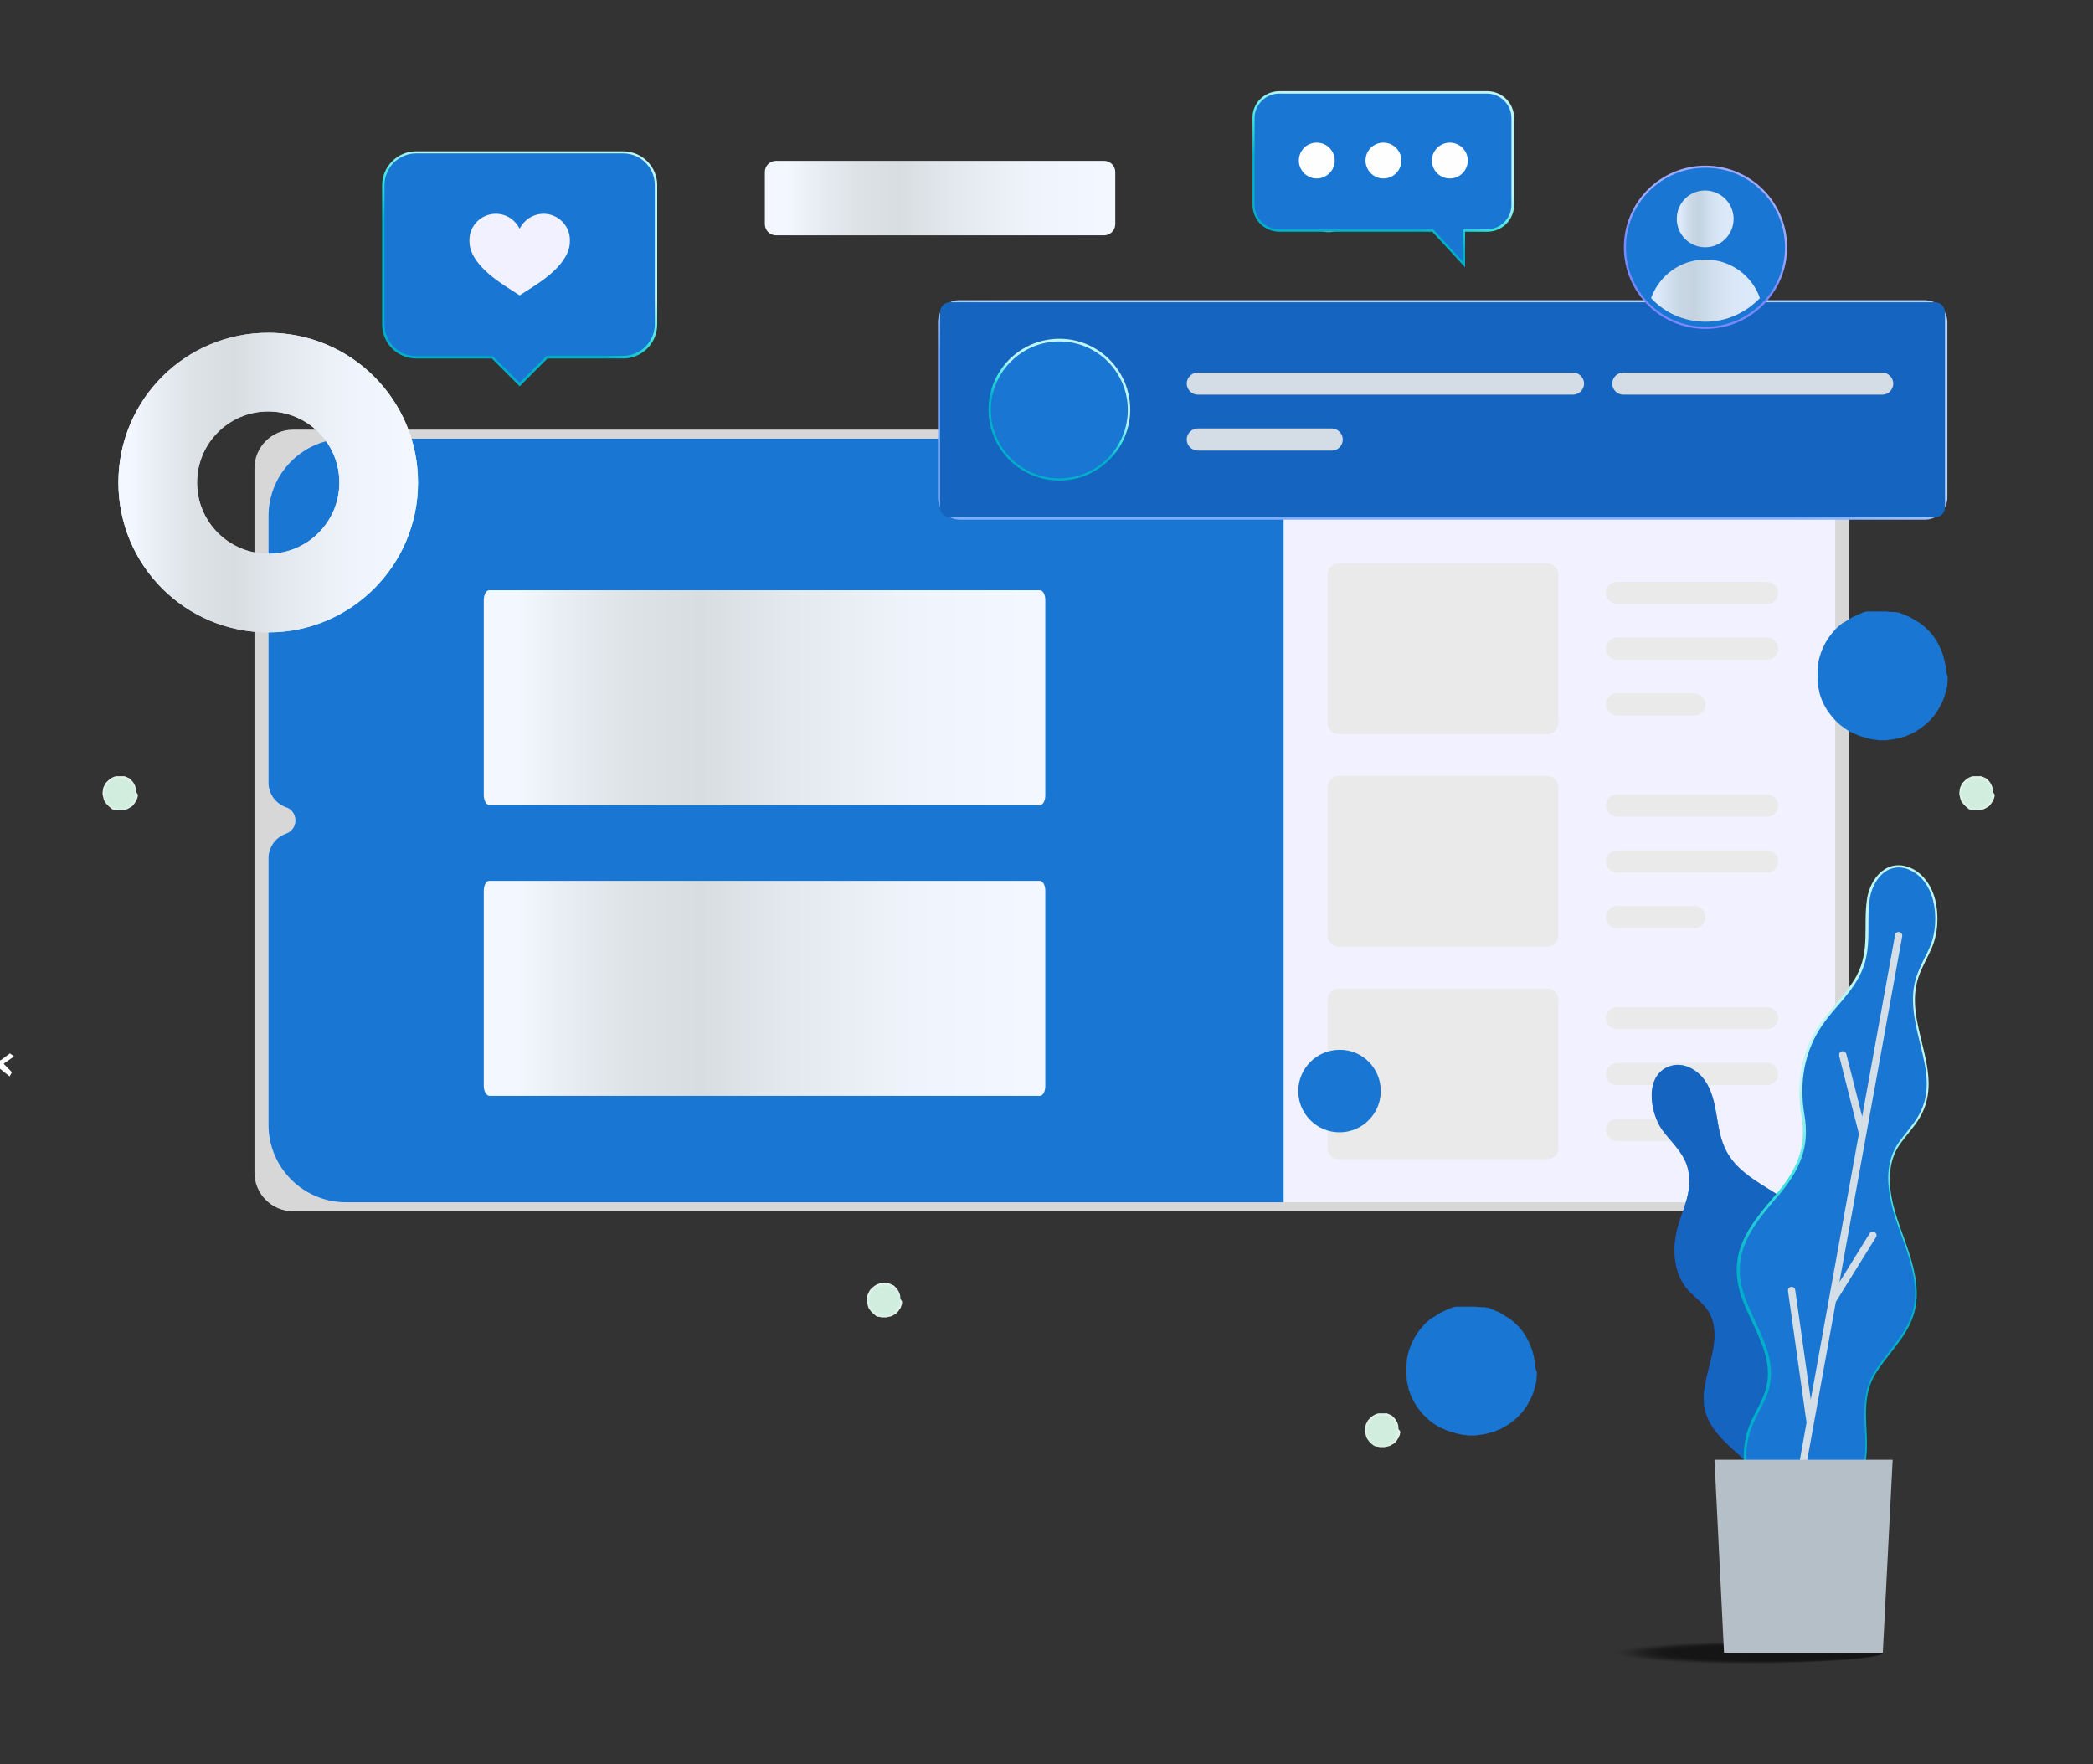 <?xml version="1.0" encoding="utf-8"?>
<!-- Generator: Adobe Illustrator 25.2.1, SVG Export Plug-In . SVG Version: 6.00 Build 0)  -->
<svg version="1.1" id="Layer_1" xmlns="http://www.w3.org/2000/svg" xmlns:xlink="http://www.w3.org/1999/xlink" x="0px" y="0px"
	 viewBox="0 0 700 590" style="enable-background:new 0 0 700 590;" xml:space="preserve">
<rect x="0" y="0" width="700" height="590" fill="#333333" stroke="none"/>
<style type="text/css">
	.st0{fill:url(#SVGID_1_);}
	.st1{opacity:0.9;fill:#E9E9E9;enable-background:new    ;}
	.st2{fill:#F2F1FF;}
	.st3{fill:#1976D2;}
	.st4{fill:url(#SVGID_2_);}
	.st5{fill:url(#SVGID_3_);}
	.st6{fill:url(#SVGID_4_);}
	.st7{fill:url(#SVGID_5_);}
	.st8{fill:url(#SVGID_6_);}
	.st9{opacity:0.6;}
	.st10{fill-opacity:0;}
	.st11{opacity:2.816901e-03;enable-background:new    ;}
	.st12{opacity:5.633803e-03;enable-background:new    ;}
	.st13{opacity:8.450705e-03;enable-background:new    ;}
	.st14{opacity:1.126761e-02;enable-background:new    ;}
	.st15{opacity:1.408451e-02;enable-background:new    ;}
	.st16{opacity:1.690141e-02;enable-background:new    ;}
	.st17{opacity:1.971831e-02;enable-background:new    ;}
	.st18{opacity:2.253521e-02;enable-background:new    ;}
	.st19{opacity:2.535211e-02;enable-background:new    ;}
	.st20{opacity:2.816901e-02;enable-background:new    ;}
	.st21{opacity:3.098592e-02;enable-background:new    ;}
	.st22{opacity:3.380282e-02;enable-background:new    ;}
	.st23{opacity:3.661972e-02;enable-background:new    ;}
	.st24{opacity:3.943662e-02;enable-background:new    ;}
	.st25{opacity:4.225352e-02;enable-background:new    ;}
	.st26{opacity:4.507042e-02;enable-background:new    ;}
	.st27{opacity:4.788733e-02;enable-background:new    ;}
	.st28{opacity:5.070423e-02;enable-background:new    ;}
	.st29{opacity:5.352113e-02;enable-background:new    ;}
	.st30{opacity:5.633803e-02;enable-background:new    ;}
	.st31{opacity:5.915493e-02;enable-background:new    ;}
	.st32{opacity:6.197183e-02;enable-background:new    ;}
	.st33{opacity:6.478873e-02;enable-background:new    ;}
	.st34{opacity:6.760564e-02;enable-background:new    ;}
	.st35{opacity:7.042254e-02;enable-background:new    ;}
	.st36{opacity:7.323944e-02;enable-background:new    ;}
	.st37{opacity:7.605634e-02;enable-background:new    ;}
	.st38{opacity:7.887324e-02;enable-background:new    ;}
	.st39{opacity:8.169014e-02;enable-background:new    ;}
	.st40{opacity:8.450704e-02;enable-background:new    ;}
	.st41{opacity:8.732394e-02;enable-background:new    ;}
	.st42{opacity:9.014084e-02;enable-background:new    ;}
	.st43{opacity:9.295775e-02;enable-background:new    ;}
	.st44{opacity:9.577465e-02;enable-background:new    ;}
	.st45{opacity:9.859155e-02;enable-background:new    ;}
	.st46{opacity:0.101;enable-background:new    ;}
	.st47{opacity:0.104;enable-background:new    ;}
	.st48{opacity:0.107;enable-background:new    ;}
	.st49{opacity:0.11;enable-background:new    ;}
	.st50{opacity:0.113;enable-background:new    ;}
	.st51{opacity:0.116;enable-background:new    ;}
	.st52{opacity:0.118;enable-background:new    ;}
	.st53{opacity:0.121;enable-background:new    ;}
	.st54{opacity:0.124;enable-background:new    ;}
	.st55{opacity:0.127;enable-background:new    ;}
	.st56{opacity:0.13;enable-background:new    ;}
	.st57{opacity:0.132;enable-background:new    ;}
	.st58{opacity:0.135;enable-background:new    ;}
	.st59{opacity:0.138;enable-background:new    ;}
	.st60{opacity:0.141;enable-background:new    ;}
	.st61{opacity:0.144;enable-background:new    ;}
	.st62{opacity:0.146;enable-background:new    ;}
	.st63{opacity:0.149;enable-background:new    ;}
	.st64{opacity:0.152;enable-background:new    ;}
	.st65{opacity:0.155;enable-background:new    ;}
	.st66{opacity:0.158;enable-background:new    ;}
	.st67{opacity:0.161;enable-background:new    ;}
	.st68{opacity:0.163;enable-background:new    ;}
	.st69{opacity:0.166;enable-background:new    ;}
	.st70{opacity:0.169;enable-background:new    ;}
	.st71{opacity:0.172;enable-background:new    ;}
	.st72{opacity:0.175;enable-background:new    ;}
	.st73{opacity:0.177;enable-background:new    ;}
	.st74{opacity:0.18;enable-background:new    ;}
	.st75{opacity:0.183;enable-background:new    ;}
	.st76{opacity:0.186;enable-background:new    ;}
	.st77{opacity:0.189;enable-background:new    ;}
	.st78{opacity:0.192;enable-background:new    ;}
	.st79{opacity:0.194;enable-background:new    ;}
	.st80{opacity:0.197;enable-background:new    ;}
	.st81{opacity:0.2;enable-background:new    ;}
	.st82{fill:url(#SVGID_7_);}
	.st83{clip-path:url(#SVGID_9_);fill:#1565C0;}
	.st84{clip-path:url(#SVGID_12_);fill:#1565C0;}
	.st85{fill:url(#SVGID_13_);}
	.st86{fill:#B5BFC7;}
	.st87{fill:url(#SVGID_14_);}
	.st88{clip-path:url(#SVGID_16_);}
	.st89{fill:url(#SVGID_17_);}
	.st90{fill:url(#SVGID_18_);}
	.st91{fill:url(#SVGID_19_);}
	.st92{fill:#1565C0;}
	.st93{fill:url(#SVGID_20_);}
	.st94{fill:url(#SVGID_21_);}
	.st95{fill:url(#SVGID_22_);}
	.st96{fill:url(#SVGID_23_);}
	.st97{fill:url(#SVGID_24_);}
	.st98{fill:#FFFEFF;}
	.st99{fill:url(#SVGID_25_);}
	.st100{opacity:0.9;fill:url(#SVGID_26_);enable-background:new    ;}
	.st101{opacity:0.9;fill:url(#SVGID_27_);enable-background:new    ;}
	.st102{fill-rule:evenodd;clip-rule:evenodd;fill:#FFFFFF;}
</style>
<g>
	
		<linearGradient id="SVGID_1_" gradientUnits="userSpaceOnUse" x1="255.8" y1="523.75" x2="373" y2="523.75" gradientTransform="matrix(1 0 0 -1 0 590)">
		<stop  offset="6.012090e-02" style="stop-color:#F3F7FF"/>
		<stop  offset="0.123" style="stop-color:#EBEFF6"/>
		<stop  offset="0.27" style="stop-color:#DDE2E6"/>
		<stop  offset="0.387" style="stop-color:#D8DDE1"/>
		<stop  offset="0.533" style="stop-color:#E3E8EE"/>
		<stop  offset="0.761" style="stop-color:#EFF3FB"/>
		<stop  offset="0.97" style="stop-color:#F3F7FF"/>
	</linearGradient>
	<path class="st0" d="M369.3,78.7H259.5c-2,0-3.7-1.7-3.7-3.7V57.5c0-2,1.7-3.7,3.7-3.7h109.8c2,0,3.7,1.7,3.7,3.7V75
		C373,77,371.3,78.7,369.3,78.7z"/>
	<g>
		<g>
			<path class="st1" d="M605.5,405.1H98c-7.1,0-12.9-5.8-12.9-12.9V156.6c0-7.1,5.8-12.9,12.9-12.9h507.5c7.1,0,12.9,5.8,12.9,12.9
				v235.5C618.4,399.3,612.7,405.1,605.5,405.1z"/>
			<path class="st2" d="M587.9,146.7H115.7c-14.3,0-25.9,11.6-25.9,25.9v89.2c0,3.7,2.4,7,5.9,8.2l0,0c1.9,0.6,3.1,2.4,3.1,4.4l0,0
				c0,2-1.2,3.7-3.1,4.4l0,0c-3.5,1.2-5.9,4.5-5.9,8.2v89.2c0,14.3,11.6,25.9,25.9,25.9h472.2c14.3,0,25.9-11.6,25.9-25.9V172.6
				C613.8,158.3,602.2,146.7,587.9,146.7z"/>
			<g>
				<g>
					<path class="st3" d="M429.3,146.7H115.7c-14.3,0-25.9,11.6-25.9,25.9v89.2c0,3.7,2.4,7,5.9,8.2c1.9,0.6,3.1,2.4,3.1,4.4l0,0
						c0,2-1.2,3.7-3.1,4.4l0,0c-3.5,1.2-5.9,4.5-5.9,8.2v89.2c0,14.3,11.6,25.9,25.9,25.9h313.6V146.7z"/>
				</g>
			</g>
		</g>
	</g>
	<g>
		<g>
			<g>
				<g>
					<g>
						<path class="st1" d="M517.5,245.5h-69.8c-2,0-3.7-1.7-3.7-3.7v-49.7c0-2,1.7-3.7,3.7-3.7h69.8c2,0,3.7,1.7,3.7,3.7v49.7
							C521.2,243.8,519.5,245.5,517.5,245.5z"/>
					</g>
					<g>
						<path class="st1" d="M591,202h-50.2c-2,0-3.7-1.7-3.7-3.7s1.7-3.7,3.7-3.7H591c2,0,3.7,1.7,3.7,3.7S593.1,202,591,202z"/>
					</g>
					<g>
						<path class="st1" d="M591,220.6h-50.2c-2,0-3.7-1.7-3.7-3.7s1.7-3.7,3.7-3.7H591c2,0,3.7,1.7,3.7,3.7
							C594.7,219,593.1,220.6,591,220.6z"/>
					</g>
					<g>
						<path class="st1" d="M566.7,239.3h-25.9c-2,0-3.7-1.7-3.7-3.7s1.7-3.7,3.7-3.7h25.9c2,0,3.7,1.7,3.7,3.7
							C570.4,237.7,568.7,239.3,566.7,239.3z"/>
					</g>
				</g>
			</g>
		</g>
		<g>
			<g>
				<g>
					<g>
						<path class="st1" d="M517.5,316.6h-69.8c-2,0-3.7-1.7-3.7-3.7v-49.7c0-2,1.7-3.7,3.7-3.7h69.8c2,0,3.7,1.7,3.7,3.7v49.7
							C521.2,314.9,519.5,316.6,517.5,316.6z"/>
					</g>
					<g>
						<path class="st1" d="M591,273.1h-50.2c-2,0-3.7-1.7-3.7-3.7s1.7-3.7,3.7-3.7H591c2,0,3.7,1.7,3.7,3.7S593.1,273.1,591,273.1z"
							/>
					</g>
					<g>
						<path class="st1" d="M591,291.8h-50.2c-2,0-3.7-1.7-3.7-3.7s1.7-3.7,3.7-3.7H591c2,0,3.7,1.7,3.7,3.7
							C594.7,290.1,593.1,291.8,591,291.8z"/>
					</g>
					<g>
						<path class="st1" d="M566.7,310.4h-25.9c-2,0-3.7-1.7-3.7-3.7s1.7-3.7,3.7-3.7h25.9c2,0,3.7,1.7,3.7,3.7
							C570.4,308.8,568.7,310.4,566.7,310.4z"/>
					</g>
				</g>
			</g>
		</g>
		<g>
			<g>
				<g>
					<g>
						<path class="st1" d="M517.5,387.7h-69.8c-2,0-3.7-1.7-3.7-3.7v-49.7c0-2,1.7-3.7,3.7-3.7h69.8c2,0,3.7,1.7,3.7,3.7V384
							C521.2,386,519.5,387.7,517.5,387.7z"/>
					</g>
					<g>
						<path class="st1" d="M591,344.2h-50.2c-2,0-3.7-1.7-3.7-3.7s1.7-3.7,3.7-3.7H591c2,0,3.7,1.7,3.7,3.7S593.1,344.2,591,344.2z"
							/>
					</g>
					<g>
						<path class="st1" d="M591,362.9h-50.2c-2,0-3.7-1.7-3.7-3.7s1.7-3.7,3.7-3.7H591c2,0,3.7,1.7,3.7,3.7
							C594.7,361.2,593.1,362.9,591,362.9z"/>
					</g>
					<g>
						<path class="st1" d="M566.7,381.6h-25.9c-2,0-3.7-1.7-3.7-3.7s1.7-3.7,3.7-3.7h25.9c2,0,3.7,1.7,3.7,3.7
							S568.7,381.6,566.7,381.6z"/>
					</g>
				</g>
			</g>
		</g>
	</g>
	<path class="st3" d="M461.8,364.9c0,7.6-6.2,13.8-13.8,13.8c-7.6,0-13.8-6.2-13.8-13.8c0-7.6,6.2-13.8,13.8-13.8
		C455.6,351,461.8,357.2,461.8,364.9z"/>
	<g>
		<g>
			<g>
				<g>
					<path class="st3" d="M650.9,224.3C650.9,224.2,650.9,224.2,650.9,224.3c0-0.2,0-0.7-0.2-1.6c0-0.1,0-0.2,0-0.2
						c0-0.1,0-0.2-0.1-0.3c-0.5-2.8-1.5-5.5-2.9-7.8l0,0c-0.2-0.3-0.3-0.5-0.5-0.8l0,0c-0.8-1.2-1.7-2.3-2.8-3.3
						c-0.5-0.5-1.1-1-1.6-1.4c-0.3-0.3-0.7-0.5-1.1-0.8c0,0,0,0-0.1,0l0,0c-0.1,0-0.1-0.1-0.2-0.1c-0.2-0.2-0.5-0.3-0.8-0.5l0,0l0,0
						c-0.1-0.1-0.3-0.2-0.4-0.3c-0.1,0-0.1-0.1-0.2-0.1c-0.1,0-0.1-0.1-0.2-0.1c0,0-0.1,0-0.1-0.1c-0.8-0.5-1.7-0.9-2.6-1.2
						c-0.2-0.1-0.4-0.2-0.5-0.2l-0.2-0.1l-0.2-0.1l0,0l0,0c-0.1,0-0.2-0.1-0.3-0.1l0,0l0,0l-0.2-0.1c-0.1,0-0.2-0.1-0.2-0.1
						l-0.2-0.1h-0.1l0,0l0,0c0,0,0,0-0.1,0l-0.2-0.1c-0.1,0-0.1,0-0.2,0c-0.1,0-0.1,0-0.2,0l0,0h-0.1c-0.1,0-0.2,0-0.2-0.1H634
						c-0.1,0-0.1,0-0.2,0l0,0c-0.1,0-0.1,0-0.2,0h-0.1h-0.1l0,0l0,0c0,0,0,0-0.1,0s-0.1,0-0.2,0H633l0,0c-0.1,0-0.1,0-0.2,0h-0.2
						h-0.1c-0.1,0-0.1,0-0.2,0c-0.1,0-0.1,0-0.1,0c-0.1,0-0.2,0-0.2,0h-0.2c0,0,0,0-0.1,0l0,0c-0.1,0-0.1,0-0.2,0
						c-0.1,0-0.2,0-0.3,0s-0.1,0-0.2,0c-0.1,0-0.2,0-0.2,0c-0.1,0-0.2,0-0.2,0c-0.1,0-0.1,0-0.1,0h-0.1h-0.1h-0.1
						c-0.4,0-0.9,0-1.3,0c-0.1,0-0.2,0-0.3,0s-0.2,0-0.3,0s-0.1,0-0.2,0c-0.1,0-0.3,0-0.4,0h-0.1c-0.2,0-0.4,0-0.6,0.1
						c-0.1,0-0.2,0-0.3,0l0,0l0,0c0,0,0,0-0.1,0s-0.3,0-0.4,0.1c-0.1,0-0.2,0-0.3,0.1c-0.2,0-0.4,0.1-0.5,0.1
						c-0.6,0.1-1.2,0.3-1.8,0.5c-0.4,0.1-0.7,0.2-1.1,0.4c-1.7,0.6-3.3,1.4-4.7,2.4l0,0l0,0c-0.1,0.1-0.3,0.2-0.4,0.3c0,0,0,0-0.1,0
						c-0.3,0.2-0.5,0.4-0.7,0.6c0,0,0,0-0.1,0l0,0l0,0l0,0l0,0c-0.1,0.1-0.1,0.1-0.2,0.2c-0.1,0.1-0.3,0.2-0.4,0.3
						c-0.1,0.1-0.1,0.1-0.2,0.2c-0.1,0.1-0.3,0.2-0.4,0.4l0,0l0,0l-0.1,0.1c-0.7,0.6-1.1,1.1-1.1,1.1c-0.2,0.2-0.4,0.5-0.6,0.7
						c-0.1,0.2-0.3,0.3-0.4,0.5l0,0l0,0c-0.3,0.4-0.6,0.8-1,1.3l0,0l0,0l0,0c-0.2,0.2-0.3,0.5-0.5,0.8c-0.1,0.2-0.3,0.5-0.4,0.7
						l-0.4,0.8c-0.1,0.3-0.3,0.5-0.4,0.7c-0.2,0.4-0.4,1-0.7,1.6l0,0l0,0c-0.2,0.5-0.4,1.1-0.5,1.7l0,0l0,0
						c-0.2,0.7-0.4,1.4-0.4,1.9c-0.3,2-0.3,2.2-0.3,3.5c0,1.7,0.2,2.8,0.2,3.4c0.2,1.6,0.6,2.9,0.8,3.3c0.5,1.5,0.9,2.3,1.3,3.1
						c0.2,0.5,0.4,0.9,0.7,1.3c0.3,0.5,0.6,1,1,1.5c0,0.1,0.1,0.1,0.1,0.2c0.3,0.5,0.8,1.2,1.3,1.6c0.3,0.3,0.7,0.8,1,1.1
						s0.8,0.7,1.1,1l0,0c0.4,0.3,0.5,0.5,0.9,0.7c0.4,0.3,0.9,0.7,1.3,1l0,0c0.1,0.1,0.3,0.2,0.4,0.3c0.2,0.1,0.3,0.2,0.5,0.3
						c0.1,0,0.2,0.1,0.3,0.2c0,0,0,0,0.1,0c0.1,0.1,0.3,0.2,0.5,0.3c0,0,0.1,0,0.1,0.1c0.5,0.3,1.2,0.6,1.9,0.9
						c0.2,0.1,0.4,0.1,0.6,0.2c0.1,0,0.1,0.1,0.2,0.1l0.4,0.1c0.1,0,0.2,0.1,0.3,0.1h0.1l0,0h0.1c0.1,0,0.2,0.1,0.2,0.1l0.2,0.1l0,0
						c0.9,0.3,1.8,0.4,2.7,0.6h0.1c0.1,0,0.2,0,0.2,0l0,0c0.1,0,0.1,0,0.2,0l0.5,0.1c0.2,0,0.5,0,0.7,0.1c0.2,0,0.4,0,0.7,0l0,0l0,0
						c0.1,0,0.2,0,0.3,0c0.3,0,0.7,0,1,0s0.7,0,1-0.1c0.6-0.1,1.5-0.2,2.1-0.3c0.5-0.1,1.2-0.2,1.7-0.4c0.1,0,0.3-0.1,0.4-0.1
						c0.4-0.1,0.8-0.2,1.1-0.3l0.4-0.1c0.3-0.1,0.6-0.2,0.9-0.4l0.2-0.1c0.4-0.1,0.8-0.3,1.2-0.5c0.2-0.1,0.3-0.2,0.5-0.3
						c0.4-0.2,1-0.5,1.4-0.8l0,0c0.4-0.2,0.7-0.5,1.1-0.7c0.1-0.1,0.2-0.1,0.2-0.2l0.4-0.3c0.1-0.1,0.2-0.2,0.3-0.2l0.6-0.5
						c0.2-0.2,0.6-0.5,1.2-1.1l0,0l0.1-0.1c0.3-0.3,0.7-0.7,1.1-1.2l0,0l0,0c0.4-0.5,1.1-1.3,1.8-2.5l0,0c0.2-0.3,0.3-0.6,0.5-0.9
						l0,0l0,0c0.1-0.1,0.1-0.3,0.2-0.4c0.1-0.2,0.2-0.4,0.3-0.5c0-0.1,0.1-0.1,0.1-0.2c0.1-0.3,0.3-0.6,0.4-0.9
						c0.2-0.4,0.4-0.9,0.5-1.2l0,0c0.2-0.6,0.4-1.3,0.6-2c0.1-0.4,0.2-0.9,0.3-1.3c0.1-0.4,0.2-0.9,0.2-1.3c0-0.1,0-0.2,0-0.3
						c0.1-0.6,0.1-1.3,0.1-1.9c0,0,0,0,0-0.1l0,0C651,225.3,651,224.8,650.9,224.3z"/>
					<g>
						<g>
							<path id="SVGID_10_" class="st3" d="M607.9,224.5L607.9,224.5c0-0.2,0-0.7,0.1-1.6c0-0.1,0-0.2,0-0.2c0-0.1,0-0.2,0-0.3
								c0.4-2.8,1.4-5.5,2.8-7.9l0,0c0.2-0.3,0.3-0.5,0.5-0.8l0,0c0.8-1.2,1.7-2.3,2.7-3.4c0.5-0.5,1.1-1,1.6-1.4
								c0.3-0.3,0.7-0.6,1.1-0.8c0,0,0,0,0.1,0l0,0c0.1,0,0.1-0.1,0.2-0.1c0.2-0.2,0.5-0.3,0.8-0.5l0,0l0,0c0.1-0.1,0.3-0.2,0.4-0.3
								c0.1,0,0.1-0.1,0.2-0.1c0.1,0,0.1-0.1,0.2-0.1c0,0,0.1,0,0.1-0.1c0.8-0.5,1.7-0.9,2.6-1.3c0.2-0.1,0.4-0.2,0.5-0.2l0.2-0.1
								l0.2-0.1l0,0l0,0c0.1,0,0.2-0.1,0.3-0.1l0,0l0,0l0.2-0.1c0.1,0,0.2-0.1,0.2-0.1l0.2-0.1h0.1l0,0l0,0c0,0,0,0,0.1,0l0.2-0.1
								c0.1,0,0.1,0,0.2-0.1c0.1,0,0.1,0,0.2,0l0,0h0.1c0.1,0,0.2,0,0.2-0.1h0.2c0.1,0,0.1,0,0.2,0l0,0c0.1,0,0.1,0,0.2,0h0.1h0.1
								l0,0l0,0c0,0,0,0,0.1,0s0.1,0,0.2,0h0.1l0,0c0.1,0,0.1,0,0.2,0h0.2h0.1c0.1,0,0.1,0,0.2,0c0.1,0,0.1,0,0.1,0
								c0.1,0,0.2,0,0.2,0h0.2c0,0,0,0,0.1,0l0,0c0.1,0,0.1,0,0.2,0c0.1,0,0.2,0,0.3,0s0.1,0,0.2,0c0.1,0,0.2,0,0.2,0
								c0.1,0,0.2,0,0.2,0c0.1,0,0.1,0,0.1,0h0.1h0.1h0.1c0.4,0,0.9,0,1.3,0c0.1,0,0.2,0,0.3,0s0.2,0,0.3,0s0.1,0,0.2,0
								c0.1,0,0.3,0,0.4,0h0.1c0.2,0,0.4,0,0.6,0.1c0.1,0,0.2,0,0.3,0l0,0l0,0c0,0,0,0,0.1,0s0.3,0,0.4,0.1c0.1,0,0.2,0,0.3,0
								c0.2,0,0.4,0.1,0.5,0.1c0.6,0.1,1.2,0.3,1.9,0.4c0.4,0.1,0.7,0.2,1.1,0.3c1.7,0.6,3.3,1.4,4.8,2.3l0,0l0,0
								c0.1,0.1,0.3,0.2,0.4,0.3c0,0,0,0,0.1,0c0.3,0.2,0.5,0.4,0.8,0.5c0,0,0,0,0.1,0l0,0l0,0l0,0l0,0c0.1,0.1,0.1,0.1,0.2,0.2
								c0.1,0.1,0.3,0.2,0.4,0.3c0.1,0.1,0.1,0.1,0.2,0.2c0.1,0.1,0.3,0.2,0.4,0.4l0,0l0,0l0.1,0.1c0.7,0.6,1.1,1.1,1.1,1.1
								c0.2,0.2,0.4,0.5,0.6,0.7c0.1,0.2,0.3,0.3,0.4,0.5l0,0l0,0c0.3,0.4,0.6,0.8,1,1.3l0,0l0,0l0,0c0.2,0.2,0.3,0.5,0.5,0.8
								c0.1,0.2,0.3,0.5,0.4,0.7l0.4,0.8c0.1,0.3,0.3,0.5,0.4,0.7c0.2,0.4,0.5,1,0.7,1.6l0,0l0,0c0.2,0.5,0.4,1.1,0.5,1.7l0,0l0,0
								c0.2,0.7,0.4,1.4,0.5,1.9c0.3,2,0.3,2.1,0.4,3.5c0,1.7-0.1,2.8-0.2,3.4c-0.2,1.6-0.6,2.9-0.7,3.3c-0.4,1.5-0.8,2.3-1.2,3.2
								c-0.2,0.5-0.4,0.9-0.7,1.3c-0.3,0.5-0.6,1-0.9,1.5c0,0.1-0.1,0.1-0.1,0.2c-0.3,0.5-0.8,1.2-1.2,1.6c-0.3,0.3-0.7,0.8-1,1.1
								s-0.7,0.7-1.1,1l0,0c-0.4,0.3-0.5,0.5-0.9,0.7c-0.4,0.3-0.9,0.7-1.3,1l0,0c-0.1,0.1-0.3,0.2-0.4,0.3
								c-0.2,0.1-0.3,0.2-0.5,0.3c-0.1,0-0.2,0.1-0.3,0.2c0,0,0,0-0.1,0c-0.1,0.1-0.3,0.2-0.5,0.3c0,0-0.1,0-0.1,0.1
								c-0.5,0.3-1.2,0.6-1.9,0.9c-0.2,0.1-0.4,0.2-0.6,0.3c-0.1,0-0.1,0.1-0.2,0.1l-0.4,0.1c-0.1,0-0.2,0.1-0.3,0.1h-0.1l0,0h-0.1
								c-0.1,0-0.2,0.1-0.2,0.1l-0.2,0.1l0,0c-0.9,0.3-1.8,0.5-2.7,0.6h-0.1c-0.1,0-0.2,0-0.2,0l0,0c-0.1,0-0.1,0-0.2,0l-0.5,0.1
								c-0.2,0-0.5,0-0.7,0.1c-0.2,0-0.4,0-0.7,0l0,0l0,0c-0.1,0-0.2,0-0.3,0c-0.3,0-0.7,0-1,0s-0.7,0-1,0c-0.6-0.1-1.5-0.1-2.1-0.2
								c-0.5-0.1-1.2-0.2-1.7-0.3c-0.1,0-0.3-0.1-0.4-0.1c-0.4-0.1-0.8-0.2-1.1-0.3l-0.4-0.1c-0.3-0.1-0.6-0.2-0.9-0.3l-0.2-0.1
								c-0.4-0.1-0.8-0.3-1.2-0.5c-0.2-0.1-0.3-0.2-0.5-0.2c-0.4-0.2-1-0.5-1.4-0.8l0,0c-0.4-0.2-0.7-0.5-1.1-0.7
								c-0.1-0.1-0.2-0.1-0.2-0.2l-0.4-0.3c-0.1-0.1-0.2-0.2-0.3-0.2l-0.6-0.5c-0.2-0.2-0.6-0.5-1.2-1.1l0,0l-0.1-0.1
								c-0.3-0.3-0.7-0.7-1.1-1.2l0,0l0,0c-0.4-0.5-1.1-1.3-1.8-2.4l0,0c-0.2-0.3-0.3-0.5-0.5-0.8l0,0l0,0c-0.1-0.1-0.1-0.3-0.2-0.4
								c-0.1-0.2-0.2-0.4-0.3-0.5c0-0.1-0.1-0.1-0.1-0.2c-0.1-0.3-0.3-0.6-0.4-0.9c-0.2-0.4-0.4-0.8-0.5-1.2l0,0
								c-0.2-0.6-0.5-1.3-0.6-2c-0.1-0.4-0.2-0.9-0.3-1.3c-0.1-0.4-0.2-0.9-0.2-1.3c0-0.1,0-0.2,0-0.3c-0.1-0.6-0.1-1.3-0.1-1.9
								c0,0,0,0,0-0.1l0,0C607.9,225.6,607.9,225.1,607.9,224.5z"/>
						</g>
					</g>
				</g>
			</g>
		</g>
	</g>
	<g>
		<g>
			<g>
				
					<radialGradient id="SVGID_2_" cx="280.386" cy="140.886" r="6.462" gradientTransform="matrix(1 -6.200000e-03 -6.200000e-03 -1 16.252 577.627)" gradientUnits="userSpaceOnUse">
					<stop  offset="0.701" style="stop-color:#D1EDDE"/>
					<stop  offset="0.787" style="stop-color:#D5EFE1"/>
					<stop  offset="0.878" style="stop-color:#E2F4EA"/>
					<stop  offset="0.97" style="stop-color:#F6FCF9"/>
					<stop  offset="1" style="stop-color:#FFFFFF"/>
				</radialGradient>
				<path class="st4" d="M301.1,434.2L301.1,434.2c0,0,0-0.2,0-0.4c0,0,0,0,0-0.1v-0.1c-0.1-0.8-0.4-1.5-0.8-2.1l0,0
					c0-0.1-0.1-0.1-0.1-0.2l0,0c-0.2-0.3-0.5-0.6-0.8-0.9c-0.1-0.1-0.3-0.3-0.4-0.4s-0.2-0.1-0.3-0.2l0,0l0,0c0,0,0,0-0.1,0
					s-0.1-0.1-0.2-0.1l0,0l0,0c0,0-0.1,0-0.1-0.1c0,0,0,0-0.1,0l0,0l0,0c-0.2-0.1-0.5-0.2-0.7-0.3c-0.1,0-0.1,0-0.1-0.1l0,0l0,0l0,0
					l0,0h-0.1l0,0l0,0l0,0c0,0,0,0-0.1,0h-0.1l0,0l0,0l0,0l0,0H297c0,0,0,0-0.1,0c0,0,0,0-0.1,0l0,0l0,0c0,0,0,0-0.1,0l0,0
					c0,0,0,0-0.1,0l0,0l0,0l0,0l0,0l0,0l0,0l0,0l0,0l0,0l0,0c0,0,0,0-0.1,0l0,0l0,0l0,0l0,0c0,0,0,0-0.1,0h-0.1l0,0l0,0
					c0,0,0,0-0.1,0h-0.1c0,0,0,0-0.1,0c0,0,0,0-0.1,0c0,0,0,0-0.1,0l0,0l0,0l0,0l0,0c-0.1,0-0.2,0-0.4,0h-0.1h-0.1l0,0h-0.1l0,0
					c-0.1,0-0.1,0-0.2,0c0,0,0,0-0.1,0l0,0l0,0l0,0h-0.1h-0.1c-0.1,0-0.1,0-0.1,0c-0.2,0-0.3,0.1-0.5,0.1c-0.1,0-0.2,0.1-0.3,0.1
					c-0.5,0.2-0.9,0.4-1.3,0.7l0,0l0,0l-0.1,0.1l0,0c-0.1,0-0.1,0.1-0.2,0.2l0,0l0,0l0,0l0,0l0,0c0,0,0,0-0.1,0l-0.1,0.1
					c0,0,0,0-0.1,0.1l-0.1,0.1l0,0l0,0l0,0c-0.2,0.2-0.3,0.3-0.3,0.3c-0.1,0.1-0.1,0.1-0.2,0.2l-0.1,0.1l0,0l0,0
					c-0.1,0.1-0.2,0.2-0.3,0.4l0,0l0,0l0,0c0,0.1-0.1,0.1-0.1,0.2s-0.1,0.1-0.1,0.2l-0.1,0.2c0,0.1-0.1,0.1-0.1,0.2
					c-0.1,0.1-0.1,0.3-0.2,0.4l0,0l0,0c-0.1,0.1-0.1,0.3-0.1,0.5l0,0l0,0c-0.1,0.2-0.1,0.4-0.1,0.5c-0.1,0.5-0.1,0.6-0.1,0.9
					c0,0.5,0,0.8,0.1,0.9c0.1,0.4,0.2,0.8,0.2,0.9c0.1,0.4,0.2,0.6,0.3,0.9c0.1,0.1,0.1,0.2,0.2,0.3c0.1,0.1,0.2,0.3,0.3,0.4l0,0
					c0.1,0.1,0.2,0.3,0.3,0.4c0.1,0.1,0.2,0.2,0.3,0.3c0.1,0.1,0.2,0.2,0.3,0.3l0,0c0.1,0.1,0.1,0.1,0.2,0.2s0.2,0.2,0.4,0.3l0,0
					l0.1,0.1l0.1,0.1c0,0,0.1,0,0.1,0.1l0,0c0,0,0.1,0,0.1,0.1l0,0c0.1,0.1,0.3,0.2,0.5,0.2c0,0,0.1,0,0.2,0.1c0,0,0,0,0.1,0h0.1
					h0.1l0,0l0,0l0,0c0,0,0,0,0.1,0h0.1l0,0c0.3,0.1,0.5,0.1,0.7,0.2l0,0c0,0,0,0,0.1,0l0,0c0,0,0,0,0.1,0h0.1c0.1,0,0.1,0,0.2,0
					s0.1,0,0.2,0l0,0l0,0h0.1c0.1,0,0.2,0,0.3,0c0.1,0,0.2,0,0.3,0c0.2,0,0.4,0,0.6-0.1c0.1,0,0.3-0.1,0.5-0.1h0.1
					c0.1,0,0.2-0.1,0.3-0.1h0.1c0.1,0,0.2-0.1,0.3-0.1l0,0c0.1,0,0.2-0.1,0.3-0.1c0,0,0.1,0,0.1-0.1c0.1-0.1,0.3-0.1,0.4-0.2l0,0
					c0.1-0.1,0.2-0.1,0.3-0.2c0,0,0,0,0.1,0l0.1-0.1c0,0,0.1,0,0.1-0.1l0.2-0.1c0.1,0,0.2-0.1,0.3-0.3l0,0l0,0
					c0.1-0.1,0.2-0.2,0.3-0.3l0,0l0,0c0.1-0.1,0.3-0.4,0.5-0.7l0,0c0-0.1,0.1-0.2,0.1-0.2l0,0l0,0c0,0,0-0.1,0.1-0.1
					c0-0.1,0.1-0.1,0.1-0.1l0,0c0-0.1,0.1-0.2,0.1-0.2c0.1-0.1,0.1-0.2,0.1-0.3l0,0c0.1-0.2,0.1-0.4,0.2-0.5c0-0.1,0.1-0.2,0.1-0.3
					c0-0.1,0-0.2,0.1-0.4v-0.1c0-0.2,0-0.3,0-0.5l0,0l0,0C301.2,434.5,301.1,434.3,301.1,434.2z"/>
			</g>
		</g>
	</g>
	<g>
		<g>
			<g>
				
					<radialGradient id="SVGID_3_" cx="431.331" cy="502.963" r="6.462" gradientTransform="matrix(1 -6.200000e-03 -6.200000e-03 -1 16.252 577.627)" gradientUnits="userSpaceOnUse">
					<stop  offset="0.701" style="stop-color:#D1EDDE"/>
					<stop  offset="0.787" style="stop-color:#D5EFE1"/>
					<stop  offset="0.878" style="stop-color:#E2F4EA"/>
					<stop  offset="0.97" style="stop-color:#F6FCF9"/>
					<stop  offset="1" style="stop-color:#FFFFFF"/>
				</radialGradient>
				<path class="st5" d="M449.8,71.2L449.8,71.2c0,0,0-0.2,0-0.4c0,0,0,0,0-0.1v-0.1c-0.1-0.8-0.4-1.5-0.8-2.1l0,0
					c0-0.1-0.1-0.1-0.1-0.2l0,0c-0.2-0.3-0.5-0.6-0.8-0.9c-0.1-0.1-0.3-0.3-0.4-0.4s-0.2-0.1-0.3-0.2l0,0l0,0c0,0,0,0-0.1,0
					s-0.1-0.1-0.2-0.1l0,0l0,0c0,0-0.1,0-0.1-0.1c0,0,0,0-0.1,0l0,0l0,0c-0.2-0.1-0.5-0.2-0.7-0.3c-0.1,0-0.1,0-0.1-0.1l0,0l0,0l0,0
					l0,0H446l0,0l0,0l0,0c0,0,0,0-0.1,0h-0.1l0,0l0,0l0,0l0,0h-0.1c0,0,0,0-0.1,0c0,0,0,0-0.1,0l0,0l0,0c0,0,0,0-0.1,0l0,0
					c0,0,0,0-0.1,0l0,0l0,0l0,0l0,0l0,0l0,0l0,0l0,0l0,0l0,0c0,0,0,0-0.1,0l0,0l0,0l0,0l0,0c0,0,0,0-0.1,0H445l0,0l0,0
					c0,0,0,0-0.1,0h-0.1c0,0,0,0-0.1,0c0,0,0,0-0.1,0c0,0,0,0-0.1,0l0,0l0,0l0,0l0,0c-0.1,0-0.2,0-0.4,0H444h-0.1l0,0h-0.1l0,0
					c-0.1,0-0.1,0-0.2,0c0,0,0,0-0.1,0l0,0l0,0l0,0h-0.1h-0.1c-0.1,0-0.1,0-0.1,0c-0.2,0-0.3,0.1-0.5,0.1c-0.1,0-0.2,0.1-0.3,0.1
					c-0.5,0.2-0.9,0.4-1.3,0.7l0,0l0,0l-0.1,0.1l0,0c-0.1,0-0.1,0.1-0.2,0.2l0,0l0,0l0,0l0,0l0,0c0,0,0,0-0.1,0l-0.1,0.1
					c0,0,0,0-0.1,0.1l-0.1,0.1l0,0l0,0l0,0c-0.2,0.2-0.3,0.3-0.3,0.3c-0.1,0.1-0.1,0.1-0.2,0.2l-0.1,0.1l0,0l0,0
					c-0.1,0.1-0.2,0.2-0.3,0.4l0,0l0,0l0,0c0,0.1-0.1,0.1-0.1,0.2s-0.1,0.1-0.1,0.2l-0.1,0.2c0,0.1-0.1,0.1-0.1,0.2
					c-0.1,0.1-0.1,0.3-0.2,0.4l0,0l0,0c-0.1,0.1-0.1,0.3-0.1,0.5l0,0l0,0c-0.1,0.2-0.1,0.4-0.1,0.5c-0.1,0.5-0.1,0.6-0.1,0.9
					c0,0.5,0,0.8,0.1,0.9c0.1,0.4,0.2,0.8,0.2,0.9c0.1,0.4,0.2,0.6,0.3,0.9c0.1,0.1,0.1,0.2,0.2,0.3c0.1,0.1,0.2,0.3,0.3,0.4l0,0
					c0.1,0.1,0.2,0.3,0.3,0.4c0.1,0.1,0.2,0.2,0.3,0.3c0.1,0.1,0.2,0.2,0.3,0.3l0,0c0.1,0.1,0.1,0.1,0.2,0.2s0.2,0.2,0.4,0.3l0,0
					l0.1,0.1l0.1,0.1c0,0,0.1,0,0.1,0.1l0,0c0,0,0.1,0,0.1,0.1l0,0c0.1,0.1,0.3,0.2,0.5,0.2c0,0,0.1,0,0.2,0.1c0,0,0,0,0.1,0h0.1
					h0.1l0,0l0,0l0,0c0,0,0,0,0.1,0h0.1l0,0c0.3,0.1,0.5,0.1,0.7,0.2l0,0c0,0,0,0,0.1,0l0,0c0,0,0,0,0.1,0h0.1c0.1,0,0.1,0,0.2,0
					s0.1,0,0.2,0l0,0l0,0h0.1c0.1,0,0.2,0,0.3,0c0.1,0,0.2,0,0.3,0c0.2,0,0.4,0,0.6-0.1c0.1,0,0.3-0.1,0.5-0.1h0.1
					c0.1,0,0.2-0.1,0.3-0.1h0.1c0.1,0,0.2-0.1,0.3-0.1l0,0c0.1,0,0.2-0.1,0.3-0.1c0,0,0.1,0,0.1-0.1c0.1-0.1,0.3-0.1,0.4-0.2l0,0
					c0.1-0.1,0.2-0.1,0.3-0.2c0,0,0,0,0.1,0l0.1-0.1c0,0,0.1,0,0.1-0.1l0.2-0.1c0.1,0,0.2-0.1,0.3-0.3l0,0l0,0
					c0.1-0.1,0.2-0.2,0.3-0.3l0,0l0,0c0.1-0.1,0.3-0.4,0.5-0.7l0,0c0-0.1,0.1-0.2,0.1-0.2l0,0l0,0c0,0,0-0.1,0.1-0.1
					c0-0.1,0.1-0.1,0.1-0.1l0,0c0-0.1,0.1-0.2,0.1-0.2c0.1-0.1,0.1-0.2,0.1-0.3l0,0c0.1-0.2,0.1-0.4,0.2-0.5c0-0.1,0.1-0.2,0.1-0.3
					c0-0.1,0-0.2,0.1-0.4v-0.1c0-0.2,0-0.3,0-0.5l0,0l0,0C449.9,71.5,449.8,71.3,449.8,71.2z"/>
			</g>
		</g>
	</g>
	<g>
		<g>
			<g>
				
					<radialGradient id="SVGID_4_" cx="446.648" cy="96.334" r="6.462" gradientTransform="matrix(1 -6.200000e-03 -6.200000e-03 -1 16.252 577.627)" gradientUnits="userSpaceOnUse">
					<stop  offset="0.701" style="stop-color:#D1EDDE"/>
					<stop  offset="0.787" style="stop-color:#D5EFE1"/>
					<stop  offset="0.878" style="stop-color:#E2F4EA"/>
					<stop  offset="0.97" style="stop-color:#F6FCF9"/>
					<stop  offset="1" style="stop-color:#FFFFFF"/>
				</radialGradient>
				<path class="st6" d="M467.7,477.7L467.7,477.7c0,0,0-0.2,0-0.4c0,0,0,0,0-0.1v-0.1c-0.1-0.8-0.4-1.5-0.8-2.1l0,0
					c0-0.1-0.1-0.1-0.1-0.2l0,0c-0.2-0.3-0.5-0.6-0.8-0.9c-0.1-0.1-0.3-0.3-0.4-0.4s-0.2-0.1-0.3-0.2l0,0l0,0c0,0,0,0-0.1,0
					s-0.1-0.1-0.2-0.1l0,0l0,0c0,0-0.1,0-0.1-0.1c0,0,0,0-0.1,0l0,0l0,0c-0.2-0.1-0.5-0.2-0.7-0.3c-0.1,0-0.1,0-0.1-0.1l0,0l0,0l0,0
					l0,0h-0.1l0,0l0,0l0,0c0,0,0,0-0.1,0h-0.1l0,0l0,0l0,0l0,0h-0.1c0,0,0,0-0.1,0c0,0,0,0-0.1,0l0,0l0,0c0,0,0,0-0.1,0l0,0
					c0,0,0,0-0.1,0l0,0l0,0l0,0l0,0l0,0l0,0l0,0l0,0l0,0l0,0c0,0,0,0-0.1,0l0,0l0,0l0,0l0,0c0,0,0,0-0.1,0h-0.1l0,0l0,0
					c0,0,0,0-0.1,0h-0.1c0,0,0,0-0.1,0c0,0,0,0-0.1,0c0,0,0,0-0.1,0l0,0l0,0l0,0l0,0c-0.1,0-0.2,0-0.4,0h-0.1h-0.1l0,0h-0.1l0,0
					c-0.1,0-0.1,0-0.2,0c0,0,0,0-0.1,0l0,0l0,0l0,0h-0.1h-0.1c-0.1,0-0.1,0-0.1,0c-0.2,0-0.3,0.1-0.5,0.1c-0.1,0-0.2,0.1-0.3,0.1
					c-0.5,0.2-0.9,0.4-1.3,0.7l0,0l0,0l-0.1,0.1l0,0c-0.1,0-0.1,0.1-0.2,0.2l0,0l0,0l0,0l0,0l0,0c0,0,0,0-0.1,0l-0.1,0.1
					c0,0,0,0-0.1,0.1l-0.1,0.1l0,0l0,0l0,0c-0.2,0.2-0.3,0.3-0.3,0.3c-0.1,0.1-0.1,0.1-0.2,0.2l-0.1,0.1l0,0l0,0
					c-0.1,0.1-0.2,0.2-0.3,0.4l0,0l0,0l0,0c0,0.1-0.1,0.1-0.1,0.2s-0.1,0.1-0.1,0.2l-0.1,0.2c0,0.1-0.1,0.1-0.1,0.2
					c-0.1,0.1-0.1,0.3-0.2,0.4l0,0l0,0c-0.1,0.1-0.1,0.3-0.1,0.5l0,0l0,0c-0.1,0.2-0.1,0.4-0.1,0.5c-0.1,0.5-0.1,0.6-0.1,0.9
					c0,0.5,0,0.8,0.1,0.9c0.1,0.4,0.2,0.8,0.2,0.9c0.1,0.4,0.2,0.6,0.3,0.9c0.1,0.1,0.1,0.2,0.2,0.3c0.1,0.1,0.2,0.3,0.3,0.4l0,0
					c0.1,0.1,0.2,0.3,0.3,0.4c0.1,0.1,0.2,0.2,0.3,0.3c0.1,0.1,0.2,0.2,0.3,0.3l0,0c0.1,0.1,0.1,0.1,0.2,0.2s0.2,0.2,0.4,0.3l0,0
					l0.1,0.1l0.1,0.1h0.1l0,0c0,0,0.1,0,0.1,0.1l0,0c0.1,0.1,0.3,0.2,0.5,0.2c0,0,0.1,0,0.2,0.1c0,0,0,0,0.1,0h0.1h0.1l0,0l0,0l0,0
					c0,0,0,0,0.1,0h0.1l0,0c0.3,0.1,0.5,0.1,0.7,0.2l0,0c0,0,0,0,0.1,0l0,0c0,0,0,0,0.1,0h0.1c0.1,0,0.1,0,0.2,0s0.1,0,0.2,0l0,0
					l0,0h0.1c0.1,0,0.2,0,0.3,0c0.1,0,0.2,0,0.3,0c0.2,0,0.4,0,0.6-0.1c0.1,0,0.3-0.1,0.5-0.1h0.1c0.1,0,0.2-0.1,0.3-0.1h0.1
					c0.1,0,0.2-0.1,0.3-0.1l0,0c0.1,0,0.2-0.1,0.3-0.1c0,0,0.1,0,0.1-0.1c0.1-0.1,0.3-0.1,0.4-0.2l0,0c0.1-0.1,0.2-0.1,0.3-0.2
					c0,0,0,0,0.1,0l0.1-0.1c0,0,0.1,0,0.1-0.1l0.2-0.1c0.1,0,0.2-0.1,0.3-0.3l0,0l0,0c0.1-0.1,0.2-0.2,0.3-0.3l0,0l0,0
					c0.1-0.1,0.3-0.4,0.5-0.7l0,0c0-0.1,0.1-0.2,0.1-0.2l0,0l0,0c0,0,0-0.1,0.1-0.1c0-0.1,0.1-0.1,0.1-0.1l0,0
					c0-0.1,0.1-0.2,0.1-0.2c0.1-0.1,0.1-0.2,0.1-0.3l0,0c0.1-0.2,0.1-0.4,0.2-0.5c0-0.1,0.1-0.2,0.1-0.3c0-0.1,0-0.2,0.1-0.4v-0.1
					c0-0.2,0-0.3,0-0.5l0,0l0,0C467.7,478,467.7,477.9,467.7,477.7z"/>
			</g>
		</g>
	</g>
	<g>
		<g>
			<g>
				
					<radialGradient id="SVGID_5_" cx="646.78" cy="308.199" r="6.462" gradientTransform="matrix(1 -6.200000e-03 -6.200000e-03 -1 16.252 577.627)" gradientUnits="userSpaceOnUse">
					<stop  offset="0.701" style="stop-color:#D1EDDE"/>
					<stop  offset="0.787" style="stop-color:#D5EFE1"/>
					<stop  offset="0.878" style="stop-color:#E2F4EA"/>
					<stop  offset="0.97" style="stop-color:#F6FCF9"/>
					<stop  offset="1" style="stop-color:#FFFFFF"/>
				</radialGradient>
				<path class="st7" d="M666.5,264.6L666.5,264.6c0,0,0-0.2,0-0.4c0,0,0,0,0-0.1V264c-0.1-0.8-0.4-1.5-0.8-2.1l0,0
					c0-0.1-0.1-0.1-0.1-0.2l0,0c-0.2-0.3-0.5-0.6-0.8-0.9c-0.1-0.1-0.3-0.3-0.4-0.4c-0.1-0.1-0.2-0.1-0.3-0.2l0,0l0,0c0,0,0,0-0.1,0
					s-0.1-0.1-0.2-0.1l0,0l0,0c0,0-0.1,0-0.1-0.1c0,0,0,0-0.1,0l0,0l0,0c-0.2-0.1-0.5-0.2-0.7-0.3c-0.1,0-0.1,0-0.1-0.1l0,0l0,0l0,0
					l0,0h-0.1l0,0l0,0l0,0c0,0,0,0-0.1,0h-0.1l0,0l0,0l0,0l0,0h-0.1c0,0,0,0-0.1,0c0,0,0,0-0.1,0l0,0l0,0c0,0,0,0-0.1,0l0,0
					c0,0,0,0-0.1,0l0,0l0,0l0,0l0,0l0,0l0,0l0,0l0,0l0,0l0,0c0,0,0,0-0.1,0l0,0l0,0l0,0l0,0c0,0,0,0-0.1,0h-0.1l0,0l0,0
					c0,0,0,0-0.1,0h-0.1c0,0,0,0-0.1,0c0,0,0,0-0.1,0c0,0,0,0-0.1,0l0,0l0,0l0,0l0,0c-0.1,0-0.2,0-0.4,0h-0.1h-0.1l0,0h-0.1l0,0
					c-0.1,0-0.1,0-0.2,0c0,0,0,0-0.1,0l0,0l0,0l0,0h-0.1H660c-0.1,0-0.1,0-0.1,0c-0.2,0-0.3,0.1-0.5,0.1c-0.1,0-0.2,0.1-0.3,0.1
					c-0.5,0.2-0.9,0.4-1.3,0.7l0,0l0,0l-0.1,0.1l0,0c-0.1,0-0.1,0.1-0.2,0.2l0,0l0,0l0,0l0,0l0,0c0,0,0,0-0.1,0l-0.1,0.1
					c0,0,0,0-0.1,0.1l-0.1,0.1l0,0l0,0l0,0c-0.2,0.2-0.3,0.3-0.3,0.3c-0.1,0.1-0.1,0.1-0.2,0.2l-0.1,0.1l0,0l0,0
					c-0.1,0.1-0.2,0.2-0.3,0.4l0,0l0,0l0,0c0,0.1-0.1,0.1-0.1,0.2s-0.1,0.1-0.1,0.2l-0.1,0.2c0,0.1-0.1,0.1-0.1,0.2
					c-0.1,0.1-0.1,0.3-0.2,0.4l0,0l0,0c-0.1,0.1-0.1,0.3-0.1,0.5l0,0l0,0c-0.1,0.2-0.1,0.4-0.1,0.5c-0.1,0.5-0.1,0.6-0.1,0.9
					c0,0.5,0,0.8,0.1,0.9c0.1,0.4,0.2,0.8,0.2,0.9c0.1,0.4,0.2,0.6,0.3,0.9c0.1,0.1,0.1,0.2,0.2,0.3c0.1,0.1,0.2,0.3,0.3,0.4l0,0
					c0.1,0.1,0.2,0.3,0.3,0.4s0.2,0.2,0.3,0.3c0.1,0.1,0.2,0.2,0.3,0.3l0,0c0.1,0.1,0.1,0.1,0.2,0.2c0.1,0.1,0.2,0.2,0.4,0.3l0,0
					l0.1,0.1l0.1,0.1c0,0,0.1,0,0.1,0.1l0,0c0,0,0.1,0,0.1,0.1l0,0c0.1,0.1,0.3,0.2,0.5,0.2c0,0,0.1,0,0.2,0.1c0,0,0,0,0.1,0h0.1
					h0.1l0,0l0,0l0,0c0,0,0,0,0.1,0h0.1l0,0c0.3,0.1,0.5,0.1,0.7,0.2l0,0c0,0,0,0,0.1,0l0,0c0,0,0,0,0.1,0h0.1c0.1,0,0.1,0,0.2,0
					c0.1,0,0.1,0,0.2,0l0,0l0,0h0.1c0.1,0,0.2,0,0.3,0s0.2,0,0.3,0c0.2,0,0.4,0,0.6-0.1c0.1,0,0.3-0.1,0.5-0.1h0.1
					c0.1,0,0.2-0.1,0.3-0.1h0.1c0.1,0,0.2-0.1,0.3-0.1l0,0c0.1,0,0.2-0.1,0.3-0.1c0,0,0.1,0,0.1-0.1c0.1-0.1,0.3-0.1,0.4-0.2l0,0
					c0.1-0.1,0.2-0.1,0.3-0.2c0,0,0,0,0.1,0l0.1-0.1c0,0,0.1,0,0.1-0.1l0.2-0.1c0.1,0,0.2-0.1,0.3-0.3l0,0l0,0
					c0.1-0.1,0.2-0.2,0.3-0.3l0,0l0,0c0.1-0.1,0.3-0.4,0.5-0.7l0,0c0-0.1,0.1-0.2,0.1-0.2l0,0l0,0c0,0,0-0.1,0.1-0.1
					c0-0.1,0.1-0.1,0.1-0.1l0,0c0-0.1,0.1-0.2,0.1-0.2c0.1-0.1,0.1-0.2,0.1-0.3l0,0c0.1-0.2,0.1-0.4,0.2-0.5c0-0.1,0.1-0.2,0.1-0.3
					c0-0.1,0-0.2,0.1-0.4v-0.1c0-0.2,0-0.3,0-0.5l0,0l0,0C666.5,264.9,666.5,264.7,666.5,264.6z"/>
			</g>
		</g>
	</g>
	<g>
		<g>
			<g>
				
					<radialGradient id="SVGID_6_" cx="25.809" cy="312.049" r="6.462" gradientTransform="matrix(1 -6.200000e-03 -6.200000e-03 -1 16.252 577.627)" gradientUnits="userSpaceOnUse">
					<stop  offset="0.701" style="stop-color:#D1EDDE"/>
					<stop  offset="0.787" style="stop-color:#D5EFE1"/>
					<stop  offset="0.878" style="stop-color:#E2F4EA"/>
					<stop  offset="0.97" style="stop-color:#F6FCF9"/>
					<stop  offset="1" style="stop-color:#FFFFFF"/>
				</radialGradient>
				<path class="st8" d="M45.5,264.6L45.5,264.6c0,0,0-0.2,0-0.4c0,0,0,0,0-0.1V264c-0.1-0.8-0.4-1.5-0.8-2.1l0,0
					c0-0.1-0.1-0.1-0.1-0.2l0,0c-0.2-0.3-0.5-0.6-0.8-0.9c-0.1-0.1-0.3-0.3-0.4-0.4c-0.1-0.1-0.2-0.1-0.3-0.2l0,0l0,0c0,0,0,0-0.1,0
					s-0.1-0.1-0.2-0.1l0,0l0,0c0,0-0.1,0-0.1-0.1c0,0,0,0-0.1,0l0,0l0,0c-0.2-0.1-0.5-0.2-0.7-0.3c-0.1,0-0.1,0-0.1-0.1l0,0l0,0l0,0
					l0,0h-0.1l0,0l0,0l0,0c0,0,0,0-0.1,0h-0.1l0,0l0,0l0,0l0,0h-0.1c0,0,0,0-0.1,0c0,0,0,0-0.1,0l0,0l0,0c0,0,0,0-0.1,0l0,0
					c0,0,0,0-0.1,0l0,0l0,0l0,0l0,0l0,0l0,0l0,0l0,0l0,0l0,0c0,0,0,0-0.1,0l0,0l0,0l0,0l0,0c0,0,0,0-0.1,0h-0.1l0,0l0,0
					c0,0,0,0-0.1,0h-0.1c0,0,0,0-0.1,0c0,0,0,0-0.1,0c0,0,0,0-0.1,0l0,0l0,0l0,0l0,0c-0.1,0-0.2,0-0.4,0h-0.1h-0.1l0,0h-0.1l0,0
					c-0.1,0-0.1,0-0.2,0c0,0,0,0-0.1,0l0,0l0,0l0,0h-0.1H39c-0.1,0-0.1,0-0.1,0c-0.2,0-0.3,0.1-0.5,0.1c-0.1,0-0.2,0.1-0.3,0.1
					c-0.5,0.2-0.9,0.4-1.3,0.7l0,0l0,0l-0.1,0.1l0,0c-0.1,0-0.1,0.1-0.2,0.2l0,0l0,0l0,0l0,0l0,0c0,0,0,0-0.1,0l-0.1,0.1
					c0,0,0,0-0.1,0.1l-0.1,0.1l0,0l0,0l0,0c-0.2,0.2-0.3,0.3-0.3,0.3c-0.1,0.1-0.1,0.1-0.2,0.2l-0.1,0.1l0,0l0,0
					c-0.1,0.1-0.2,0.2-0.3,0.4l0,0l0,0l0,0c0,0.1-0.1,0.1-0.1,0.2s-0.1,0.1-0.1,0.2l-0.1,0.2c0,0.1-0.1,0.1-0.1,0.2
					c-0.1,0.1-0.1,0.3-0.2,0.4l0,0l0,0c-0.1,0.1-0.1,0.3-0.1,0.5l0,0l0,0c-0.1,0.2-0.1,0.4-0.1,0.5c-0.1,0.5-0.1,0.6-0.1,0.9
					c0,0.5,0,0.8,0.1,0.9c0.1,0.4,0.2,0.8,0.2,0.9c0.1,0.4,0.2,0.6,0.3,0.9c0.1,0.1,0.1,0.2,0.2,0.3c0.1,0.1,0.2,0.3,0.3,0.4l0,0
					c0.1,0.1,0.2,0.3,0.3,0.4s0.2,0.2,0.3,0.3c0.1,0.1,0.2,0.2,0.3,0.3l0,0c0.1,0.1,0.1,0.1,0.2,0.2c0.1,0.1,0.2,0.2,0.4,0.3l0,0
					l0.1,0.1l0.1,0.1c0,0,0.1,0,0.1,0.1l0,0c0,0,0.1,0,0.1,0.1l0,0c0.1,0.1,0.3,0.2,0.5,0.2c0,0,0.1,0,0.2,0.1c0,0,0,0,0.1,0h0.1
					h0.1l0,0l0,0l0,0c0,0,0,0,0.1,0h0.1l0,0c0.3,0.1,0.5,0.1,0.7,0.2l0,0c0,0,0,0,0.1,0l0,0c0,0,0,0,0.1,0h0.1c0.1,0,0.1,0,0.2,0
					c0.1,0,0.1,0,0.2,0l0,0l0,0H40c0.1,0,0.2,0,0.3,0s0.2,0,0.3,0c0.2,0,0.4,0,0.6-0.1c0.1,0,0.3-0.1,0.5-0.1h0.1
					c0.1,0,0.2-0.1,0.3-0.1h0.1c0.1,0,0.2-0.1,0.3-0.1l0,0c0.1,0,0.2-0.1,0.3-0.1c0,0,0.1,0,0.1-0.1c0.1-0.1,0.3-0.1,0.4-0.2l0,0
					c0.1-0.1,0.2-0.1,0.3-0.2c0,0,0,0,0.1,0l0.1-0.1c0,0,0.1,0,0.1-0.1l0.2-0.1c0.1,0,0.2-0.1,0.3-0.3l0,0l0,0
					c0.1-0.1,0.2-0.2,0.3-0.3l0,0l0,0c0.1-0.1,0.3-0.4,0.5-0.7l0,0c0-0.1,0.1-0.2,0.1-0.2l0,0l0,0c0,0,0-0.1,0.1-0.1
					c0-0.1,0.1-0.1,0.1-0.1l0,0c0-0.1,0.1-0.2,0.1-0.2c0.1-0.1,0.1-0.2,0.1-0.3l0,0c0.1-0.2,0.1-0.4,0.2-0.5c0-0.1,0.1-0.2,0.1-0.3
					c0-0.1,0-0.2,0.1-0.4v-0.1c0-0.2,0-0.3,0-0.5l0,0l0,0C45.5,264.9,45.5,264.7,45.5,264.6z"/>
			</g>
		</g>
	</g>
	<g class="st9">
		<g>
			<path class="st10" d="M629.7,552.8c0,2.1-23.8,3.8-47.9,3.8s-43.7-1.7-43.7-3.8s19.6-3.8,43.7-3.8S629.7,550.7,629.7,552.8z"/>
			<path class="st11" d="M538.4,552.8c0-2.1,19.5-3.8,43.5-3.8s47.7,1.7,47.7,3.8s-23.7,3.8-47.7,3.8S538.4,554.9,538.4,552.8z"/>
			<path class="st12" d="M538.9,552.8c0-2.1,19.4-3.8,43.3-3.8s47.5,1.7,47.5,3.8s-23.6,3.8-47.5,3.8S538.9,554.9,538.9,552.8z"/>
			<path class="st13" d="M539.3,552.8c0-2.1,19.3-3.7,43.1-3.7s47.3,1.7,47.3,3.7c0,2.1-23.5,3.7-47.3,3.7S539.3,554.8,539.3,552.8z
				"/>
			<path class="st14" d="M539.7,552.8c0-2,19.2-3.7,42.9-3.7s47,1.7,47,3.7s-23.4,3.7-47,3.7S539.7,554.8,539.7,552.8z"/>
			<path class="st15" d="M540.2,552.8c0-2,19.1-3.7,42.7-3.7s46.8,1.6,46.8,3.7c0,2-23.2,3.7-46.8,3.7S540.2,554.8,540.2,552.8z"/>
			<path class="st16" d="M540.6,552.8c0-2,19-3.6,42.5-3.6s46.6,1.6,46.6,3.6s-23.1,3.6-46.6,3.6S540.6,554.8,540.6,552.8z"/>
			<path class="st17" d="M541.1,552.8c0-2,18.9-3.6,42.3-3.6s46.3,1.6,46.3,3.6s-23,3.6-46.3,3.6S541.1,554.8,541.1,552.8z"/>
			<path class="st18" d="M541.5,552.8c0-2,18.8-3.6,42-3.6s46.1,1.6,46.1,3.6s-22.9,3.6-46.1,3.6S541.5,554.8,541.5,552.8z"/>
			<path class="st19" d="M541.9,552.8c0-2,18.7-3.6,41.8-3.6s45.9,1.6,45.9,3.6s-22.8,3.6-45.9,3.6S541.9,554.8,541.9,552.8z"/>
			<path class="st20" d="M542.4,552.8c0-2,18.6-3.5,41.6-3.5s45.7,1.6,45.7,3.5c0,2-22.7,3.5-45.7,3.5S542.4,554.7,542.4,552.8z"/>
			<path class="st21" d="M542.8,552.8c0-1.9,18.5-3.5,41.4-3.5s45.4,1.6,45.4,3.5s-22.6,3.5-45.4,3.5S542.8,554.7,542.8,552.8z"/>
			<path class="st22" d="M543.2,552.8c0-1.9,18.5-3.5,41.2-3.5s45.2,1.6,45.2,3.5s-22.4,3.5-45.2,3.5S543.2,554.7,543.2,552.8z"/>
			<path class="st23" d="M543.7,552.8c0-1.9,18.4-3.5,41-3.5s45,1.5,45,3.5c0,1.9-22.3,3.5-45,3.5S543.7,554.7,543.7,552.8z"/>
			<path class="st24" d="M544.1,552.8c0-1.9,18.3-3.4,40.8-3.4s44.7,1.5,44.7,3.4s-22.2,3.4-44.7,3.4S544.1,554.7,544.1,552.8z"/>
			<path class="st25" d="M544.5,552.8c0-1.9,18.2-3.4,40.6-3.4s44.5,1.5,44.5,3.4s-22.1,3.4-44.5,3.4S544.5,554.7,544.5,552.8z"/>
			<path class="st26" d="M545,552.8c0-1.9,18.1-3.4,40.4-3.4s44.3,1.5,44.3,3.4s-22,3.4-44.3,3.4S545,554.7,545,552.8z"/>
			<path class="st27" d="M545.4,552.8c0-1.9,18-3.4,40.2-3.4s44.1,1.5,44.1,3.4s-21.9,3.4-44.1,3.4S545.4,554.6,545.4,552.8z"/>
			<path class="st28" d="M545.9,552.8c0-1.8,17.9-3.3,40-3.3s43.8,1.5,43.8,3.3s-21.8,3.3-43.8,3.3S545.9,554.6,545.9,552.8z"/>
			<path class="st29" d="M546.3,552.8c0-1.8,17.8-3.3,39.8-3.3s43.6,1.5,43.6,3.3s-21.6,3.3-43.6,3.3S546.3,554.6,546.3,552.8z"/>
			<path class="st30" d="M546.7,552.8c0-1.8,17.7-3.3,39.5-3.3s43.4,1.5,43.4,3.3s-21.5,3.3-43.4,3.3
				C564.4,556.1,546.7,554.6,546.7,552.8z"/>
			<path class="st31" d="M547.2,552.8c0-1.8,17.6-3.2,39.3-3.2s43.1,1.5,43.1,3.2c0,1.8-21.4,3.2-43.1,3.2S547.2,554.6,547.2,552.8z
				"/>
			<path class="st32" d="M547.6,552.8c0-1.8,17.5-3.2,39.1-3.2s42.9,1.4,42.9,3.2s-21.3,3.2-42.9,3.2S547.6,554.6,547.6,552.8z"/>
			<path class="st33" d="M548,552.8c0-1.8,17.4-3.2,38.9-3.2s42.7,1.4,42.7,3.2s-21.2,3.2-42.7,3.2C565.5,556,548,554.5,548,552.8z"
				/>
			<path class="st34" d="M548.5,552.8c0-1.7,17.3-3.2,38.7-3.2s42.5,1.4,42.5,3.2c0,1.7-21.1,3.2-42.5,3.2S548.5,554.5,548.5,552.8z
				"/>
			<path class="st35" d="M548.9,552.8c0-1.7,17.2-3.1,38.5-3.1s42.2,1.4,42.2,3.1c0,1.7-21,3.1-42.2,3.1S548.9,554.5,548.9,552.8z"
				/>
			<path class="st36" d="M549.4,552.8c0-1.7,17.1-3.1,38.3-3.1s42,1.4,42,3.1c0,1.7-20.9,3.1-42,3.1
				C566.5,555.9,549.4,554.5,549.4,552.8z"/>
			<path class="st37" d="M549.8,552.8c0-1.7,17.1-3.1,38.1-3.1s41.8,1.4,41.8,3.1c0,1.7-20.7,3.1-41.8,3.1S549.8,554.5,549.8,552.8z
				"/>
			<path class="st38" d="M550.2,552.8c0-1.7,17-3.1,37.9-3.1s41.5,1.4,41.5,3.1c0,1.7-20.6,3.1-41.5,3.1
				C567.2,555.8,550.2,554.5,550.2,552.8z"/>
			<path class="st39" d="M550.7,552.8c0-1.7,16.9-3,37.7-3s41.3,1.4,41.3,3c0,1.7-20.5,3-41.3,3S550.7,554.5,550.7,552.8z"/>
			<path class="st40" d="M551.1,552.8c0-1.7,16.8-3,37.5-3s41.1,1.3,41.1,3s-20.4,3-41.1,3S551.1,554.4,551.1,552.8z"/>
			<path class="st41" d="M551.5,552.8c0-1.6,16.7-3,37.3-3s40.9,1.3,40.9,3c0,1.6-20.3,3-40.9,3
				C568.2,555.8,551.5,554.4,551.5,552.8z"/>
			<path class="st42" d="M552,552.8c0-1.6,16.6-3,37-3s40.6,1.3,40.6,3c0,1.6-20.2,3-40.6,3S552,554.4,552,552.8z"/>
			<path class="st43" d="M552.4,552.8c0-1.6,16.5-2.9,36.8-2.9s40.4,1.3,40.4,2.9c0,1.6-20.1,2.9-40.4,2.9S552.4,554.4,552.4,552.8z
				"/>
			<path class="st44" d="M552.9,552.8c0-1.6,16.4-2.9,36.6-2.9c20.2,0,40.2,1.3,40.2,2.9c0,1.6-19.9,2.9-40.2,2.9
				C569.3,555.7,552.9,554.4,552.9,552.8z"/>
			<path class="st45" d="M553.3,552.8c0-1.6,16.3-2.9,36.4-2.9s39.9,1.3,39.9,2.9c0,1.6-19.8,2.9-39.9,2.9S553.3,554.4,553.3,552.8z
				"/>
			<path class="st46" d="M553.7,552.8c0-1.6,16.2-2.8,36.2-2.8s39.7,1.3,39.7,2.8c0,1.6-19.7,2.8-39.7,2.8S553.7,554.4,553.7,552.8z
				"/>
			<path class="st47" d="M554.2,552.8c0-1.6,16.1-2.8,36-2.8s39.5,1.3,39.5,2.8c0,1.6-19.6,2.8-39.5,2.8S554.2,554.3,554.2,552.8z"
				/>
			<path class="st48" d="M554.6,552.8c0-1.5,16-2.8,35.8-2.8s39.3,1.3,39.3,2.8s-19.5,2.8-39.3,2.8S554.6,554.3,554.6,552.8z"/>
			<path class="st49" d="M555,552.8c0-1.5,15.9-2.8,35.6-2.8c19.7,0,39,1.2,39,2.8c0,1.5-19.4,2.8-39,2.8S555,554.3,555,552.8z"/>
			<path class="st50" d="M555.5,552.8c0-1.5,15.8-2.7,35.4-2.7c19.5,0,38.8,1.2,38.8,2.7s-19.3,2.7-38.8,2.7
				C571.3,555.5,555.5,554.3,555.5,552.8z"/>
			<path class="st51" d="M555.9,552.8c0-1.5,15.7-2.7,35.2-2.7s38.6,1.2,38.6,2.7s-19.2,2.7-38.6,2.7S555.9,554.3,555.9,552.8z"/>
			<path class="st52" d="M556.3,552.8c0-1.5,15.7-2.7,35-2.7s38.3,1.2,38.3,2.7s-19,2.7-38.3,2.7S556.3,554.3,556.3,552.8z"/>
			<path class="st53" d="M556.8,552.8c0-1.5,15.6-2.7,34.8-2.7s38.1,1.2,38.1,2.7s-18.9,2.7-38.1,2.7S556.8,554.3,556.8,552.8z"/>
			<path class="st54" d="M557.2,552.8c0-1.5,15.5-2.6,34.5-2.6c19.1,0,37.9,1.2,37.9,2.6c0,1.5-18.8,2.6-37.9,2.6
				C572.7,555.4,557.2,554.2,557.2,552.8z"/>
			<path class="st55" d="M557.7,552.8c0-1.4,15.4-2.6,34.3-2.6c19,0,37.7,1.2,37.7,2.6c0,1.4-18.7,2.6-37.7,2.6
				C573,555.4,557.7,554.2,557.7,552.8z"/>
			<path class="st56" d="M558.1,552.8c0-1.4,15.3-2.6,34.1-2.6s37.4,1.2,37.4,2.6c0,1.4-18.6,2.6-37.4,2.6S558.1,554.2,558.1,552.8z
				"/>
			<path class="st57" d="M558.5,552.8c0-1.4,15.2-2.6,33.9-2.6s37.2,1.1,37.2,2.6c0,1.4-18.5,2.6-37.2,2.6
				C573.7,555.3,558.5,554.2,558.5,552.8z"/>
			<path class="st58" d="M559,552.8c0-1.4,15.1-2.5,33.7-2.5c18.6,0,37,1.1,37,2.5s-18.4,2.5-37,2.5
				C574.1,555.3,559,554.2,559,552.8z"/>
			<path class="st59" d="M559.4,552.8c0-1.4,15-2.5,33.5-2.5s36.7,1.1,36.7,2.5s-18.2,2.5-36.7,2.5S559.4,554.2,559.4,552.8z"/>
			<path class="st60" d="M559.8,552.8c0-1.4,14.9-2.5,33.3-2.5c18.4,0,36.5,1.1,36.5,2.5s-18.1,2.5-36.5,2.5
				C574.8,555.3,559.8,554.2,559.8,552.8z"/>
			<path class="st61" d="M560.3,552.8c0-1.4,14.8-2.4,33.1-2.4s36.3,1.1,36.3,2.4c0,1.4-18,2.4-36.3,2.4S560.3,554.1,560.3,552.8z"
				/>
			<path class="st62" d="M560.7,552.8c0-1.3,14.7-2.4,32.9-2.4s36.1,1.1,36.1,2.4c0,1.3-17.9,2.4-36.1,2.4
				C575.4,555.2,560.7,554.1,560.7,552.8z"/>
			<path class="st63" d="M561.2,552.8c0-1.3,14.6-2.4,32.7-2.4c18,0,35.8,1.1,35.8,2.4c0,1.3-17.8,2.4-35.8,2.4
				C575.8,555.2,561.2,554.1,561.2,552.8z"/>
			<path class="st64" d="M561.6,552.8c0-1.3,14.5-2.4,32.5-2.4c17.9,0,35.6,1.1,35.6,2.4c0,1.3-17.7,2.4-35.6,2.4
				C576.1,555.2,561.6,554.1,561.6,552.8z"/>
			<path class="st65" d="M562,552.8c0-1.3,14.4-2.3,32.3-2.3c17.8,0,35.4,1,35.4,2.3s-17.6,2.3-35.4,2.3
				C576.5,555.1,562,554.1,562,552.8z"/>
			<path class="st66" d="M562.5,552.8c0-1.3,14.3-2.3,32-2.3s35.1,1,35.1,2.3s-17.5,2.3-35.1,2.3
				C576.8,555.1,562.5,554.1,562.5,552.8z"/>
			<path class="st67" d="M562.9,552.8c0-1.3,14.3-2.3,31.8-2.3s34.9,1,34.9,2.3s-17.3,2.3-34.9,2.3S562.9,554,562.9,552.8z"/>
			<path class="st68" d="M563.3,552.8c0-1.2,14.2-2.3,31.6-2.3c17.5,0,34.7,1,34.7,2.3c0,1.2-17.2,2.3-34.7,2.3
				C577.5,555,563.3,554,563.3,552.8z"/>
			<path class="st69" d="M563.8,552.8c0-1.2,14.1-2.2,31.4-2.2c17.4,0,34.5,1,34.5,2.2s-17.1,2.2-34.5,2.2S563.8,554,563.8,552.8z"
				/>
			<path class="st70" d="M564.2,552.8c0-1.2,14-2.2,31.2-2.2s34.2,1,34.2,2.2s-17,2.2-34.2,2.2S564.2,554,564.2,552.8z"/>
			<path class="st71" d="M564.7,552.8c0-1.2,13.9-2.2,31-2.2s34,1,34,2.2s-16.9,2.2-34,2.2C578.5,555,564.7,554,564.7,552.8z"/>
			<path class="st72" d="M565.1,552.8c0-1.2,13.8-2.2,30.8-2.2s33.8,1,33.8,2.2s-16.8,2.2-33.8,2.2
				C578.9,554.9,565.1,554,565.1,552.8z"/>
			<path class="st73" d="M565.5,552.8c0-1.2,13.7-2.1,30.6-2.1c16.9,0,33.5,1,33.5,2.1c0,1.2-16.7,2.1-33.5,2.1
				C579.2,554.9,565.5,554,565.5,552.8z"/>
			<path class="st74" d="M566,552.8c0-1.2,13.6-2.1,30.4-2.1c16.8,0,33.3,0.9,33.3,2.1c0,1.2-16.5,2.1-33.3,2.1
				C579.6,554.9,566,553.9,566,552.8z"/>
			<path class="st75" d="M566.4,552.8c0-1.1,13.5-2.1,30.2-2.1s33.1,0.9,33.1,2.1c0,1.1-16.4,2.1-33.1,2.1
				C579.9,554.9,566.4,553.9,566.4,552.8z"/>
			<path class="st76" d="M566.8,552.8c0-1.1,13.4-2,30-2c16.5,0,32.9,0.9,32.9,2s-16.3,2-32.9,2
				C580.3,554.8,566.8,553.9,566.8,552.8z"/>
			<path class="st77" d="M567.3,552.8c0-1.1,13.3-2,29.8-2c16.4,0,32.6,0.9,32.6,2s-16.2,2-32.6,2
				C580.6,554.8,567.3,553.9,567.3,552.8z"/>
			<path class="st78" d="M567.7,552.8c0-1.1,13.2-2,29.5-2s32.4,0.9,32.4,2s-16.1,2-32.4,2S567.7,553.9,567.7,552.8z"/>
			<path class="st79" d="M568.1,552.8c0-1.1,13.1-2,29.3-2s32.2,0.9,32.2,2s-16,2-32.2,2C581.3,554.8,568.1,553.9,568.1,552.8z"/>
			<path class="st80" d="M568.6,552.8c0-1.1,13-1.9,29.1-1.9s31.9,0.9,31.9,1.9c0,1.1-15.9,1.9-31.9,1.9
				C581.6,554.7,568.6,553.9,568.6,552.8z"/>
			<path class="st81" d="M629.7,552.8c0,1.1-15.7,1.9-31.7,1.9s-28.9-0.9-28.9-1.9c0-1.1,12.9-1.9,28.9-1.9
				C613.9,550.9,629.7,551.7,629.7,552.8z"/>
		</g>
	</g>
	<g>
		<g>
			
				<linearGradient id="SVGID_7_" gradientUnits="userSpaceOnUse" x1="576.034" y1="235.789" x2="588.511" y2="135.813" gradientTransform="matrix(1 0 0 -1 0 590)">
				<stop  offset="0.386" style="stop-color:#7B9AF2"/>
				<stop  offset="0.514" style="stop-color:#5352EE"/>
				<stop  offset="0.627" style="stop-color:#3130C8"/>
			</linearGradient>
			<path id="SVGID_38_" class="st82" d="M604.1,508.5c-3.3,1.1-6.9,1.1-9.2-2c-1.9-2.5-2.5-5.7-3.8-8.6
				c-4.8-10.4-18.4-15.4-20.9-26.5c-1.2-5.5,0.7-11.1,2-16.6c1.4-5.4,2.2-11.6-0.9-16.4c-1.9-2.9-4.9-4.8-7.1-7.4
				c-3.7-4.5-4.7-10.7-3.9-16.5c1.2-8.8,6.8-15.6,3.9-24.7c-1.5-4.6-5.3-7.9-8.2-11.8c-4.3-5.9-6.3-19.1,3.1-21.6
				c4.1-1.1,8.4,1.3,10.9,4.7c2.5,3.4,3.4,7.7,4.1,11.8c0.7,4.1,1.3,8.4,3.3,12.1c6,11.4,22.1,14.1,28.9,25.1
				c4.8,7.7,3.7,17.6,1.9,26.5s-4.3,18.1-1.8,26.8c2.7,9.5,11,17.3,11.3,27.2c0.2,6.3-3.5,12.4-8.8,15.6
				C607.6,507.1,605.9,508,604.1,508.5z"/>
		</g>
		<g>
			<g>
				<g>
					<defs>
						<path id="SVGID_8_" d="M604.1,508.5c-3.3,1.1-6.9,1.1-9.2-2c-1.9-2.5-2.5-5.7-3.8-8.6c-4.8-10.4-18.4-15.4-20.9-26.5
							c-1.2-5.5,0.7-11.1,2-16.6c1.4-5.4,2.2-11.6-0.9-16.4c-1.9-2.9-4.9-4.8-7.1-7.4c-3.7-4.5-4.7-10.7-3.9-16.5
							c1.2-8.8,6.8-15.6,3.9-24.7c-1.5-4.6-5.3-7.9-8.2-11.8c-4.3-5.9-6.3-19.1,3.1-21.6c4.1-1.1,8.4,1.3,10.9,4.7
							c2.5,3.4,3.4,7.7,4.1,11.8c0.7,4.1,1.3,8.4,3.3,12.1c6,11.4,22.1,14.1,28.9,25.1c4.8,7.7,3.7,17.6,1.9,26.5
							s-4.3,18.1-1.8,26.8c2.7,9.5,11,17.3,11.3,27.2c0.2,6.3-3.5,12.4-8.8,15.6C607.6,507.1,605.9,508,604.1,508.5z"/>
					</defs>
					<clipPath id="SVGID_9_">
						<use xlink:href="#SVGID_8_"  style="overflow:visible;"/>
					</clipPath>
					<path class="st83" d="M604.1,508.5c-3.3,1.1-6.9,1.1-9.2-2c-1.9-2.5-2.5-5.7-3.8-8.6c-4.8-10.4-18.4-15.4-20.9-26.5
						c-1.2-5.5,0.7-11.1,2-16.6c1.4-5.4,2.2-11.6-0.9-16.4c-1.9-2.9-4.9-4.8-7.1-7.4c-3.7-4.5-4.7-10.7-3.9-16.5
						c1.2-8.8,6.8-15.6,3.9-24.7c-1.5-4.6-5.3-7.9-8.2-11.8c-4.3-5.9-6.3-19.1,3.1-21.6c4.1-1.1,8.4,1.3,10.9,4.7
						c2.5,3.4,3.4,7.7,4.1,11.8c0.7,4.1,1.3,8.4,3.3,12.1c6,11.4,22.1,14.1,28.9,25.1c4.8,7.7,3.7,17.6,1.9,26.5s-4.3,18.1-1.8,26.8
						c2.7,9.5,11,17.3,11.3,27.2c0.2,6.3-3.5,12.4-8.8,15.6C607.6,507.1,605.9,508,604.1,508.5z"/>
				</g>
			</g>
		</g>
		<g>
			<g>
				<g>
					<defs>
						<path id="SVGID_11_" d="M604.1,508.5c-3.3,1.1-6.9,1.1-9.2-2c-1.9-2.5-2.5-5.7-3.8-8.6c-4.8-10.4-18.4-15.4-20.9-26.5
							c-1.2-5.5,0.7-11.1,2-16.6c1.4-5.4,2.2-11.6-0.9-16.4c-1.9-2.9-4.9-4.8-7.1-7.4c-3.7-4.5-4.7-10.7-3.9-16.5
							c1.2-8.8,6.8-15.6,3.9-24.7c-1.5-4.6-5.3-7.9-8.2-11.8c-4.3-5.9-6.3-19.1,3.1-21.6c4.1-1.1,8.4,1.3,10.9,4.7
							c2.5,3.4,3.4,7.7,4.1,11.8c0.7,4.1,1.3,8.4,3.3,12.1c6,11.4,22.1,14.1,28.9,25.1c4.8,7.7,3.7,17.6,1.9,26.5
							s-4.3,18.1-1.8,26.8c2.7,9.5,11,17.3,11.3,27.2c0.2,6.3-3.5,12.4-8.8,15.6C607.6,507.1,605.9,508,604.1,508.5z"/>
					</defs>
					<clipPath id="SVGID_12_">
						<use xlink:href="#SVGID_11_"  style="overflow:visible;"/>
					</clipPath>
					<path class="st84" d="M600.4,508.4c-2.1,0-3.6-0.8-4.8-2.3c-1.1-1.5-1.8-3.3-2.5-5.2c-0.4-1-0.8-2.1-1.2-3.2
						c-2.2-4.8-6.3-8.5-10.3-12.1c-4.8-4.3-9.3-8.4-10.6-14.2c-1-4.6,0.2-9.4,1.5-14.1c0.2-0.7,0.4-1.4,0.5-2.1
						c1.2-4.8,2.4-11.7-1-17c-1.1-1.7-2.7-3.1-4.1-4.5c-1-0.9-2.1-1.9-3-3c-3.2-3.9-4.6-9.6-3.7-15.8c0.4-3,1.4-5.8,2.3-8.6
						c1.7-5.1,3.5-10.4,1.5-16.5c-1.1-3.4-3.4-6.1-5.6-8.7c-0.9-1.1-1.9-2.2-2.7-3.4c-2.7-3.7-4.5-10.4-2.8-15.3
						c0.9-2.6,2.7-4.3,5.4-5.1c0.6-0.2,1.2-0.2,1.9-0.2c2.9,0,6.1,1.8,8.2,4.6c2.4,3.3,3.3,7.5,4,11.5l0.2,1.1
						c0.7,3.8,1.3,7.7,3.2,11.2c3.2,6.1,9.2,9.8,15,13.4c5.3,3.2,10.7,6.6,13.9,11.7c4.7,7.6,3.5,17.3,1.8,25.9
						c-0.2,0.9-0.4,1.8-0.6,2.7c-1.7,8.1-3.5,16.5-1.2,24.6c1.2,4.1,3.3,7.8,5.4,11.5c2.9,5.1,5.7,9.9,5.9,15.5
						c0.2,5.8-3.2,11.8-8.4,14.9c-1.6,1-3.3,1.7-4.8,2.2C602.6,508.2,601.4,508.4,600.4,508.4z"/>
				</g>
			</g>
		</g>
	</g>
	<g>
		
			<linearGradient id="SVGID_13_" gradientUnits="userSpaceOnUse" x1="645.542" y1="302.054" x2="590.366" y2="77.351" gradientTransform="matrix(1 0 0 -1 0 590)">
			<stop  offset="0.354" style="stop-color:#BEF6F4"/>
			<stop  offset="0.504" style="stop-color:#3AE4DF"/>
			<stop  offset="0.642" style="stop-color:#00AFC9"/>
		</linearGradient>
		<path class="st85" d="M590.3,502.4c-3.2-2.6-5.5-6.4-6.5-10.5c-1.3-5.5-0.4-11.3,1.8-16.4c1.7-3.8,4.1-7.4,5.1-11.4
			c3.1-12.5-7.2-23-9.4-34.6c-2.4-12.4,4.9-21,12.4-29.7c7-8.2,10.7-15.8,8.8-26.6c-1.8-10.6-0.2-21.4,5.9-30.4
			c3.9-5.7,9.2-10.4,12.5-16.4c4.6-8.5,2.2-16.6,3.5-25.6c1.1-7.5,7.1-14,14.9-10.4c4.1,1.9,6.8,6.1,7.9,10.4
			c1.3,5.3,1,11.4-1.2,16.4c-1.4,3.2-3.2,6.2-4.3,9.4c-5.5,15.8,9.3,31.8,0.4,47.1c-1.8,3.1-4.3,5.7-6.4,8.6
			c-3.3,4.5-4,9.6-3.5,15.1c0.7,7.3,3.8,14,6.1,21c2.3,6.9,3.9,14.5,1.7,21.4c-2.5,7.8-8.9,13.2-13,20.1c-7.6,13,3.7,29.4-9.5,39.8
			c-5.7,4.5-16.9,7.9-23.7,4.9C592.6,504,591.4,503.3,590.3,502.4z"/>
		<path class="st3" d="M600,504.9c-2.2,0-4.1-0.4-5.7-1.1c-1.2-0.5-2.4-1.2-3.4-2.1c-3-2.4-5.3-6.1-6.2-10
			c-1.2-4.9-0.6-10.6,1.8-15.9c0.6-1.3,1.3-2.6,1.9-3.9c1.3-2.4,2.6-4.9,3.3-7.7c2-8.1-1.4-15.4-4.7-22.4c-1.9-4.1-3.9-8.3-4.7-12.6
			c-2.3-12.1,5.1-20.7,12.2-29c8.1-9.4,10.7-17.3,9-27.3c-1.9-11.1,0.1-21.4,5.8-29.8c1.6-2.4,3.5-4.6,5.4-6.8
			c2.6-3,5.2-6.1,7.1-9.7c3.1-5.8,3.1-11.2,3.1-16.9c0-2.9,0-5.9,0.4-8.9c0.8-5.3,4.3-10.7,9.7-10.7c1.3,0,2.6,0.3,4,1
			c3.5,1.6,6.3,5.3,7.5,9.9c1.3,5.3,0.9,11.2-1.1,15.8c-0.5,1.2-1.1,2.4-1.7,3.5c-0.9,1.9-1.9,3.9-2.6,5.9c-2.6,7.5-0.8,15.1,1,22.5
			c2.1,8.5,4.1,16.6-0.5,24.5c-1.1,1.9-2.5,3.6-3.8,5.3c-0.8,1-1.7,2.1-2.5,3.2c-3.1,4.3-4.3,9.4-3.6,15.7c0.6,5.6,2.5,11,4.4,16.2
			c0.6,1.6,1.2,3.3,1.7,4.9c2,6,4,13.7,1.7,20.9c-1.5,4.7-4.5,8.5-7.6,12.5c-1.8,2.4-3.8,4.8-5.3,7.5c-3.5,5.9-3.2,12.4-2.9,18.6
			c0.4,7.9,0.7,15.4-6.4,20.9C612.7,502.5,605.7,504.9,600,504.9z"/>
		<path class="st1" d="M635.2,311.7c-0.7-0.1-1.3,0.3-1.4,1l-11,60.7l-5.3-20.9c-0.2-0.7-0.8-1-1.5-0.9c-0.7,0.2-1,0.8-0.9,1.5
			l6.6,26.1l-16.1,88.9l-5.2-36.7c-0.1-0.7-0.7-1.1-1.4-1s-1.1,0.7-1,1.4l6.2,44l-3.6,20c-0.1,0.7,0.3,1.3,1,1.4c0.1,0,0.1,0,0.2,0
			c0.6,0,1.1-0.4,1.2-1l11-60.8l13.4-21.6c0.4-0.6,0.2-1.3-0.4-1.7c-0.6-0.4-1.3-0.2-1.7,0.4l-10.1,16.3l21-115.7
			C636.3,312.5,635.9,311.9,635.2,311.7z"/>
	</g>
	<polygon class="st86" points="633,488.2 573.4,488.2 576.6,552.8 629.7,552.8 	"/>
	<g>
		<g>
			<g>
				
					<linearGradient id="SVGID_14_" gradientUnits="userSpaceOnUse" x1="39.6" y1="428.6" x2="139.8" y2="428.6" gradientTransform="matrix(1 0 0 -1 0 590)">
					<stop  offset="6.012090e-02" style="stop-color:#F3F7FF"/>
					<stop  offset="0.123" style="stop-color:#EBEFF6"/>
					<stop  offset="0.27" style="stop-color:#DDE2E6"/>
					<stop  offset="0.387" style="stop-color:#D8DDE1"/>
					<stop  offset="0.533" style="stop-color:#E3E8EE"/>
					<stop  offset="0.761" style="stop-color:#EFF3FB"/>
					<stop  offset="0.97" style="stop-color:#F3F7FF"/>
				</linearGradient>
				<path id="SVGID_46_" class="st87" d="M89.7,111.3c-27.7,0-50.1,22.4-50.1,50.1s22.4,50.1,50.1,50.1s50.1-22.4,50.1-50.1
					C139.8,133.7,117.4,111.3,89.7,111.3z M89.7,185.2c-13.1,0-23.8-10.6-23.8-23.8c0-13.1,10.6-23.8,23.8-23.8
					c13.1,0,23.8,10.6,23.8,23.8C113.5,174.5,102.9,185.2,89.7,185.2z"/>
			</g>
			<g>
				<g>
					<g>
						<defs>
							<path id="SVGID_15_" d="M89.7,111.3c-27.7,0-50.1,22.4-50.1,50.1s22.4,50.1,50.1,50.1s50.1-22.4,50.1-50.1
								C139.8,133.7,117.4,111.3,89.7,111.3z M89.7,185.2c-13.1,0-23.8-10.6-23.8-23.8c0-13.1,10.6-23.8,23.8-23.8
								c13.1,0,23.8,10.6,23.8,23.8C113.5,174.5,102.9,185.2,89.7,185.2z"/>
						</defs>
						<clipPath id="SVGID_16_">
							<use xlink:href="#SVGID_15_"  style="overflow:visible;"/>
						</clipPath>
						<g class="st88">
							
								<linearGradient id="SVGID_17_" gradientUnits="userSpaceOnUse" x1="37.4" y1="454.75" x2="142.1" y2="454.75" gradientTransform="matrix(1 0 0 -1 0 590)">
								<stop  offset="6.012090e-02" style="stop-color:#F3F7FF"/>
								<stop  offset="0.123" style="stop-color:#EBEFF6"/>
								<stop  offset="0.27" style="stop-color:#DDE2E6"/>
								<stop  offset="0.387" style="stop-color:#D8DDE1"/>
								<stop  offset="0.533" style="stop-color:#E3E8EE"/>
								<stop  offset="0.761" style="stop-color:#EFF3FB"/>
								<stop  offset="0.97" style="stop-color:#F3F7FF"/>
							</linearGradient>
							<rect x="37.4" y="109.1" class="st89" width="104.7" height="52.3"/>
							
								<linearGradient id="SVGID_18_" gradientUnits="userSpaceOnUse" x1="37.4" y1="402.45" x2="142.1" y2="402.45" gradientTransform="matrix(1 0 0 -1 0 590)">
								<stop  offset="6.012090e-02" style="stop-color:#F3F7FF"/>
								<stop  offset="0.123" style="stop-color:#EBEFF6"/>
								<stop  offset="0.27" style="stop-color:#DDE2E6"/>
								<stop  offset="0.387" style="stop-color:#D8DDE1"/>
								<stop  offset="0.533" style="stop-color:#E3E8EE"/>
								<stop  offset="0.761" style="stop-color:#EFF3FB"/>
								<stop  offset="0.97" style="stop-color:#F3F7FF"/>
							</linearGradient>
							<rect x="37.4" y="161.4" class="st90" width="104.7" height="52.3"/>
						</g>
					</g>
				</g>
			</g>
		</g>
	</g>
	<g>
		
			<linearGradient id="SVGID_19_" gradientUnits="userSpaceOnUse" x1="489.817" y1="489.838" x2="474.486" y2="412.497" gradientTransform="matrix(1 0 0 -1 0 590)">
			<stop  offset="0.379" style="stop-color:#ACD1FF"/>
			<stop  offset="0.501" style="stop-color:#A2C4FF"/>
			<stop  offset="0.639" style="stop-color:#7FAEFF"/>
		</linearGradient>
		<path class="st91" d="M643.8,173.8H321.1c-4.1,0-7.4-3.3-7.4-7.4v-58.6c0-4.1,3.3-7.4,7-7.4h322.8c4.5,0,7.8,3.3,7.8,7.4v58.6
			C651.3,170.4,647.9,173.8,643.8,173.8z"/>
		<path class="st92" d="M314.4,169.7v-65.3c0-1.8,1.5-3.3,3.3-3.3h329.5c1.8,0,3.3,1.5,3.3,3.3v65.3c0,1.8-1.5,3.3-3.3,3.3H317.7
			C315.9,173,314.4,171.5,314.4,169.7z"/>
		
			<linearGradient id="SVGID_20_" gradientUnits="userSpaceOnUse" x1="161.8" y1="356.65" x2="349.6" y2="356.65" gradientTransform="matrix(1 0 0 -1 0 590)">
			<stop  offset="6.012090e-02" style="stop-color:#F3F7FF"/>
			<stop  offset="0.123" style="stop-color:#EBEFF6"/>
			<stop  offset="0.27" style="stop-color:#DDE2E6"/>
			<stop  offset="0.387" style="stop-color:#D8DDE1"/>
			<stop  offset="0.533" style="stop-color:#E3E8EE"/>
			<stop  offset="0.761" style="stop-color:#EFF3FB"/>
			<stop  offset="0.97" style="stop-color:#F3F7FF"/>
		</linearGradient>
		<path class="st93" d="M161.8,266v-65.3c0-1.8,0.8-3.3,1.8-3.3h184.2c1,0,1.8,1.5,1.8,3.3V266c0,1.8-0.8,3.3-1.8,3.3H163.7
			C162.7,269.2,161.8,267.8,161.8,266z"/>
		<g>
			<g>
				<g>
					<g>
						
							<linearGradient id="SVGID_21_" gradientUnits="userSpaceOnUse" x1="365.272" y1="473.9" x2="343.423" y2="432.283" gradientTransform="matrix(1 0 0 -1 0 590)">
							<stop  offset="0.354" style="stop-color:#BEF6F4"/>
							<stop  offset="0.504" style="stop-color:#3AE4DF"/>
							<stop  offset="0.642" style="stop-color:#00AFC9"/>
						</linearGradient>
						<circle class="st94" cx="354.3" cy="137" r="23.7"/>
					</g>
				</g>
				<path class="st3" d="M354.3,160c-12.7,0-22.9-10.3-22.9-22.9c0-12.7,10.3-22.9,22.9-22.9c12.7,0,22.9,10.3,22.9,22.9
					C377.2,149.7,366.9,160,354.3,160z"/>
			</g>
			<g>
				<g>
					<g>
						<g>
							<path class="st1" d="M526.1,132H400.6c-2,0-3.7-1.7-3.7-3.7s1.7-3.7,3.7-3.7h125.5c2,0,3.7,1.7,3.7,3.7S528.1,132,526.1,132z
								"/>
						</g>
						<g>
							<path class="st1" d="M629.5,132h-86.6c-2,0-3.7-1.7-3.7-3.7s1.7-3.7,3.7-3.7h86.6c2,0,3.7,1.7,3.7,3.7S631.6,132,629.5,132z"
								/>
						</g>
						<g>
							<path class="st1" d="M445.4,150.7h-44.8c-2,0-3.7-1.7-3.7-3.7s1.7-3.7,3.7-3.7h44.8c2,0,3.7,1.7,3.7,3.7
								S447.5,150.7,445.4,150.7z"/>
						</g>
					</g>
				</g>
			</g>
		</g>
		
			<linearGradient id="SVGID_22_" gradientUnits="userSpaceOnUse" x1="161.8" y1="259.45" x2="349.6" y2="259.45" gradientTransform="matrix(1 0 0 -1 0 590)">
			<stop  offset="6.012090e-02" style="stop-color:#F3F7FF"/>
			<stop  offset="0.123" style="stop-color:#EBEFF6"/>
			<stop  offset="0.27" style="stop-color:#DDE2E6"/>
			<stop  offset="0.387" style="stop-color:#D8DDE1"/>
			<stop  offset="0.533" style="stop-color:#E3E8EE"/>
			<stop  offset="0.761" style="stop-color:#EFF3FB"/>
			<stop  offset="0.97" style="stop-color:#F3F7FF"/>
		</linearGradient>
		<path class="st95" d="M161.8,363.2v-65.3c0-1.8,0.8-3.3,1.8-3.3h184.2c1,0,1.8,1.5,1.8,3.3v65.3c0,1.8-0.8,3.3-1.8,3.3H163.7
			C162.7,366.5,161.8,365,161.8,363.2z"/>
	</g>
	<g>
		
			<linearGradient id="SVGID_23_" gradientUnits="userSpaceOnUse" x1="196.463" y1="541.434" x2="149.648" y2="465.656" gradientTransform="matrix(1 0 0 -1 0 590)">
			<stop  offset="0.354" style="stop-color:#BEF6F4"/>
			<stop  offset="0.504" style="stop-color:#3AE4DF"/>
			<stop  offset="0.642" style="stop-color:#00AFC9"/>
		</linearGradient>
		<path class="st96" d="M208.4,50.6h-69.2c-6.3,0-11.4,5.1-11.4,11.4v46.5c0,6.3,5.1,11.4,11.4,11.4h25.3l9.3,9.3l9.3-9.3h25.3
			c6.3,0,11.4-5.1,11.4-11.4V61.9C219.8,55.7,214.7,50.6,208.4,50.6z"/>
		<path class="st3" d="M164.8,119.1h-25.6c-5.9,0-10.6-4.8-10.6-10.6V61.9c0-5.9,4.8-10.6,10.6-10.6h69.2c5.9,0,10.6,4.8,10.6,10.6
			v46.5c0,5.9-4.8,10.6-10.6,10.6h-25.6l-9,9L164.8,119.1z"/>
		<g>
			<g>
				<path class="st2" d="M178.6,95.7l-4.8,3.1l-4.8-3.1c-12-7.8-12-13.3-12-15.4c0-4.9,4-8.8,8.8-8.8c3.5,0,6.5,2,8,5
					c1.4-2.9,4.5-5,8-5c4.9,0,8.8,4,8.8,8.8C190.6,82.4,190.6,88,178.6,95.7z"/>
			</g>
		</g>
	</g>
	<g>
		
			<linearGradient id="SVGID_24_" gradientUnits="userSpaceOnUse" x1="477.661" y1="569.071" x2="443.793" y2="494.562" gradientTransform="matrix(1 0 0 -1 0 590)">
			<stop  offset="0.354" style="stop-color:#BEF6F4"/>
			<stop  offset="0.504" style="stop-color:#3AE4DF"/>
			<stop  offset="0.642" style="stop-color:#00AFC9"/>
		</linearGradient>
		<path class="st97" d="M427.9,30.5h69.5c5,0,9,4,9,9v29c0,5-4,9-9,9H490v11.9l-11-11.9h-51.1c-5,0-9-4-9-9v-29
			C418.8,34.5,422.9,30.5,427.9,30.5z"/>
		<path class="st3" d="M479.3,76.7h-51.5c-4.5,0-8.2-3.7-8.2-8.2v-29c0-4.5,3.7-8.2,8.2-8.2h69.5c4.5,0,8.2,3.7,8.2,8.2v29
			c0,4.5-3.7,8.2-8.2,8.2h-8.1v10.7L479.3,76.7z"/>
		<g>
			<g>
				<path class="st98" d="M484.9,47.7c3.3,0,6,2.7,6,6s-2.7,6-6,6s-6-2.7-6-6S481.6,47.7,484.9,47.7z M456.7,53.7c0,3.3,2.7,6,6,6
					s6-2.7,6-6s-2.7-6-6-6C459.3,47.7,456.7,50.4,456.7,53.7z M434.4,53.7c0,3.3,2.7,6,6,6s6-2.7,6-6s-2.7-6-6-6
					C437,47.7,434.4,50.4,434.4,53.7z"/>
			</g>
		</g>
	</g>
	<g>
		<g>
			<g>
				<path class="st3" d="M513.5,456.8C513.5,456.7,513.5,456.7,513.5,456.8c0-0.2,0-0.7-0.2-1.6c0-0.1,0-0.2,0-0.2
					c0-0.1,0-0.2-0.1-0.3c-0.5-2.8-1.5-5.5-2.9-7.8l0,0c-0.2-0.3-0.3-0.5-0.5-0.8l0,0c-0.8-1.2-1.7-2.3-2.8-3.3
					c-0.5-0.5-1.1-1-1.6-1.4c-0.3-0.3-0.7-0.5-1.1-0.8c0,0,0,0-0.1,0l0,0c-0.1,0-0.1-0.1-0.2-0.1c-0.2-0.2-0.5-0.3-0.8-0.5l0,0l0,0
					c-0.1-0.1-0.3-0.2-0.4-0.3c-0.1,0-0.1-0.1-0.2-0.1s-0.1-0.1-0.2-0.1c0,0-0.1,0-0.1-0.1c-0.8-0.5-1.7-0.9-2.6-1.2
					c-0.2-0.1-0.4-0.2-0.5-0.2l-0.2-0.1l-0.2-0.1l0,0l0,0c-0.1,0-0.2-0.1-0.3-0.1l0,0l0,0l-0.2-0.1c-0.1,0-0.2-0.1-0.2-0.1l-0.2-0.1
					h-0.1l0,0l0,0c0,0,0,0-0.1,0l-0.2-0.1c-0.1,0-0.1,0-0.2,0s-0.1,0-0.2,0l0,0H497c-0.1,0-0.2,0-0.2-0.1h-0.2c-0.1,0-0.1,0-0.2,0
					l0,0c-0.1,0-0.1,0-0.2,0h-0.1H496l0,0l0,0c0,0,0,0-0.1,0s-0.1,0-0.2,0h-0.1l0,0c-0.1,0-0.1,0-0.2,0h-0.2h-0.1
					c-0.1,0-0.1,0-0.2,0s-0.1,0-0.1,0c-0.1,0-0.2,0-0.2,0h-0.2c0,0,0,0-0.1,0l0,0c-0.1,0-0.1,0-0.2,0s-0.2,0-0.3,0
					c-0.1,0-0.1,0-0.2,0s-0.2,0-0.2,0c-0.1,0-0.2,0-0.2,0c-0.1,0-0.1,0-0.1,0H493h-0.1h-0.1c-0.4,0-0.9,0-1.3,0c-0.1,0-0.2,0-0.3,0
					c-0.1,0-0.2,0-0.3,0c-0.1,0-0.1,0-0.2,0s-0.3,0-0.4,0h-0.1c-0.2,0-0.4,0-0.6,0.1c-0.1,0-0.2,0-0.3,0l0,0l0,0c0,0,0,0-0.1,0
					s-0.3,0-0.4,0.1c-0.1,0-0.2,0-0.3,0.1c-0.2,0-0.4,0.1-0.5,0.1c-0.6,0.1-1.2,0.3-1.8,0.5c-0.4,0.1-0.7,0.2-1.1,0.4
					c-1.7,0.6-3.3,1.4-4.7,2.4l0,0l0,0c-0.1,0.1-0.3,0.2-0.4,0.3c0,0,0,0-0.1,0c-0.3,0.2-0.5,0.4-0.7,0.6c0,0,0,0-0.1,0l0,0l0,0l0,0
					l0,0c-0.1,0.1-0.1,0.1-0.2,0.2s-0.3,0.2-0.4,0.3c-0.1,0.1-0.1,0.1-0.2,0.2s-0.3,0.2-0.4,0.4l0,0l0,0l-0.1,0.1
					c-0.7,0.6-1.1,1.1-1.1,1.1c-0.2,0.2-0.4,0.5-0.6,0.7c-0.1,0.2-0.3,0.3-0.4,0.5l0,0l0,0c-0.3,0.4-0.6,0.8-1,1.3l0,0l0,0l0,0
					c-0.2,0.2-0.3,0.5-0.5,0.8c-0.1,0.2-0.3,0.5-0.4,0.7l-0.4,0.8c-0.1,0.3-0.3,0.5-0.4,0.7c-0.2,0.4-0.4,1-0.7,1.6l0,0l0,0
					c-0.2,0.5-0.4,1.1-0.5,1.7l0,0l0,0c-0.2,0.7-0.4,1.4-0.4,1.9c-0.3,2-0.3,2.2-0.3,3.5c0,1.7,0.2,2.8,0.2,3.4
					c0.2,1.6,0.6,2.9,0.8,3.3c0.5,1.5,0.9,2.3,1.3,3.1c0.2,0.5,0.4,0.9,0.7,1.3c0.3,0.5,0.6,1,1,1.5c0,0.1,0.1,0.1,0.1,0.2
					c0.3,0.5,0.8,1.2,1.3,1.6c0.3,0.3,0.7,0.8,1,1.1c0.3,0.3,0.8,0.7,1.1,1l0,0c0.4,0.3,0.5,0.5,0.9,0.7c0.4,0.3,0.9,0.7,1.3,1l0,0
					c0.1,0.1,0.3,0.2,0.4,0.3c0.2,0.1,0.3,0.2,0.5,0.3c0.1,0,0.2,0.1,0.3,0.2c0,0,0,0,0.1,0c0.1,0.1,0.3,0.2,0.5,0.3
					c0,0,0.1,0,0.1,0.1c0.5,0.3,1.2,0.6,1.9,0.9c0.2,0.1,0.4,0.1,0.6,0.2c0.1,0,0.1,0.1,0.2,0.1l0.4,0.1c0.1,0,0.2,0.1,0.3,0.1h0.1
					l0,0h0.1c0.1,0,0.2,0.1,0.2,0.1l0.2,0.1l0,0c0.9,0.3,1.8,0.4,2.7,0.6h0.1c0.1,0,0.2,0,0.2,0l0,0c0.1,0,0.1,0,0.2,0l0.5,0.1
					c0.2,0,0.5,0,0.7,0.1c0.2,0,0.4,0,0.7,0l0,0l0,0c0.1,0,0.2,0,0.3,0c0.3,0,0.7,0,1,0s0.7,0,1-0.1c0.6-0.1,1.5-0.2,2.1-0.3
					c0.5-0.1,1.2-0.2,1.7-0.4c0.1,0,0.3-0.1,0.4-0.1c0.4-0.1,0.8-0.2,1.1-0.3l0.4-0.1c0.3-0.1,0.6-0.2,0.9-0.4l0.2-0.1
					c0.4-0.1,0.8-0.3,1.2-0.5c0.2-0.1,0.3-0.2,0.5-0.3c0.4-0.2,1-0.5,1.4-0.8l0,0c0.4-0.2,0.7-0.5,1.1-0.7c0.1-0.1,0.2-0.1,0.2-0.2
					l0.4-0.3c0.1-0.1,0.2-0.2,0.3-0.2l0.6-0.5c0.2-0.2,0.6-0.5,1.2-1.1l0,0l0.1-0.1c0.3-0.3,0.7-0.7,1.1-1.2l0,0l0,0
					c0.4-0.5,1.1-1.3,1.8-2.5l0,0c0.2-0.3,0.3-0.6,0.5-0.9l0,0l0,0c0.1-0.1,0.1-0.3,0.2-0.4c0.1-0.2,0.2-0.4,0.3-0.5
					c0-0.1,0.1-0.1,0.1-0.2c0.1-0.3,0.3-0.6,0.4-0.9c0.2-0.4,0.4-0.9,0.5-1.2l0,0c0.2-0.6,0.4-1.3,0.6-2c0.1-0.4,0.2-0.9,0.3-1.3
					s0.2-0.9,0.2-1.3c0-0.1,0-0.2,0-0.3c0.1-0.6,0.1-1.3,0.1-1.9c0,0,0,0,0-0.1l0,0C513.5,457.8,513.5,457.3,513.5,456.8z"/>
				<g>
					<g>
						<path id="SVGID_57_" class="st3" d="M470.4,457L470.4,457c0-0.2,0-0.7,0.1-1.6c0-0.1,0-0.2,0-0.2c0-0.1,0-0.2,0-0.3
							c0.4-2.8,1.4-5.5,2.8-7.9l0,0c0.2-0.3,0.3-0.5,0.5-0.8l0,0c0.8-1.2,1.7-2.3,2.7-3.4c0.5-0.5,1.1-1,1.6-1.4
							c0.3-0.3,0.7-0.6,1.1-0.8c0,0,0,0,0.1,0l0,0c0.1,0,0.1-0.1,0.2-0.1c0.2-0.2,0.5-0.3,0.8-0.5l0,0l0,0c0.1-0.1,0.3-0.2,0.4-0.3
							c0.1,0,0.1-0.1,0.2-0.1s0.1-0.1,0.2-0.1c0,0,0.1,0,0.1-0.1c0.8-0.5,1.7-0.9,2.6-1.3c0.2-0.1,0.4-0.2,0.5-0.2l0.2-0.1l0.2-0.1
							l0,0l0,0c0.1,0,0.2-0.1,0.3-0.1l0,0l0,0l0.2-0.1c0.1,0,0.2-0.1,0.2-0.1l0.2-0.1h0.1l0,0l0,0c0,0,0,0,0.1,0l0.2-0.1
							c0.1,0,0.1,0,0.2-0.1c0.1,0,0.1,0,0.2,0l0,0h0.1c0.1,0,0.2,0,0.2-0.1h0.2c0.1,0,0.1,0,0.2,0l0,0c0.1,0,0.1,0,0.2,0h0.1h0.1
							l0,0l0,0c0,0,0,0,0.1,0s0.1,0,0.2,0h0.1l0,0c0.1,0,0.1,0,0.2,0h0.2h0.1c0.1,0,0.1,0,0.2,0s0.1,0,0.1,0c0.1,0,0.2,0,0.2,0h0.2
							c0,0,0,0,0.1,0l0,0c0.1,0,0.1,0,0.2,0s0.2,0,0.3,0c0.1,0,0.1,0,0.2,0s0.2,0,0.2,0c0.1,0,0.2,0,0.2,0c0.1,0,0.1,0,0.1,0h0.1
							h0.1h0.1c0.4,0,0.9,0,1.3,0c0.1,0,0.2,0,0.3,0c0.1,0,0.2,0,0.3,0c0.1,0,0.1,0,0.2,0s0.3,0,0.4,0h0.1c0.2,0,0.4,0,0.6,0.1
							c0.1,0,0.2,0,0.3,0l0,0l0,0c0,0,0,0,0.1,0s0.3,0,0.4,0.1c0.1,0,0.2,0,0.3,0c0.2,0,0.4,0.1,0.5,0.1c0.6,0.1,1.2,0.3,1.9,0.4
							c0.4,0.1,0.7,0.2,1.1,0.3c1.7,0.6,3.3,1.4,4.8,2.3l0,0l0,0c0.1,0.1,0.3,0.2,0.4,0.3c0,0,0,0,0.1,0c0.3,0.2,0.5,0.4,0.8,0.5
							c0,0,0,0,0.1,0l0,0l0,0l0,0l0,0c0.1,0.1,0.1,0.1,0.2,0.2s0.3,0.2,0.4,0.3c0.1,0.1,0.1,0.1,0.2,0.2s0.3,0.2,0.4,0.4l0,0l0,0
							l0.1,0.1c0.7,0.6,1.1,1.1,1.1,1.1c0.2,0.2,0.4,0.5,0.6,0.7c0.1,0.2,0.3,0.3,0.4,0.5l0,0l0,0c0.3,0.4,0.6,0.8,1,1.3l0,0l0,0
							l0,0c0.2,0.2,0.3,0.5,0.5,0.8c0.1,0.2,0.3,0.5,0.4,0.7l0.4,0.8c0.1,0.3,0.3,0.5,0.4,0.7c0.2,0.4,0.5,1,0.7,1.6l0,0l0,0
							c0.2,0.5,0.4,1.1,0.5,1.7l0,0l0,0c0.2,0.7,0.4,1.4,0.5,1.9c0.3,2,0.3,2.1,0.4,3.5c0,1.7-0.1,2.8-0.2,3.4
							c-0.2,1.6-0.6,2.9-0.7,3.3c-0.4,1.5-0.8,2.3-1.2,3.2c-0.2,0.5-0.4,0.9-0.7,1.3c-0.3,0.5-0.6,1-0.9,1.5c0,0.1-0.1,0.1-0.1,0.2
							c-0.3,0.5-0.8,1.2-1.2,1.6c-0.3,0.3-0.7,0.8-1,1.1c-0.3,0.3-0.7,0.7-1.1,1l0,0c-0.4,0.3-0.5,0.5-0.9,0.7
							c-0.4,0.3-0.9,0.7-1.3,1l0,0c-0.1,0.1-0.3,0.2-0.4,0.3c-0.2,0.1-0.3,0.2-0.5,0.3c-0.1,0-0.2,0.1-0.3,0.2c0,0,0,0-0.1,0
							c-0.1,0.1-0.3,0.2-0.5,0.3c0,0-0.1,0-0.1,0.1c-0.5,0.3-1.2,0.6-1.9,0.9c-0.2,0.1-0.4,0.2-0.6,0.3c-0.1,0-0.1,0.1-0.2,0.1
							l-0.4,0.1c-0.1,0-0.2,0.1-0.3,0.1h-0.1l0,0h-0.1c-0.1,0-0.2,0.1-0.2,0.1l-0.2,0.1l0,0c-0.9,0.3-1.8,0.5-2.7,0.6h-0.1
							c-0.1,0-0.2,0-0.2,0l0,0c-0.1,0-0.1,0-0.2,0l-0.5,0.1c-0.2,0-0.5,0-0.7,0.1c-0.2,0-0.4,0-0.7,0l0,0l0,0c-0.1,0-0.2,0-0.3,0
							c-0.3,0-0.7,0-1,0s-0.7,0-1,0c-0.6-0.1-1.5-0.1-2.1-0.2c-0.5-0.1-1.2-0.2-1.7-0.3c-0.1,0-0.3-0.1-0.4-0.1
							c-0.4-0.1-0.8-0.2-1.1-0.3l-0.4-0.1c-0.3-0.1-0.6-0.2-0.9-0.3l-0.2-0.1c-0.4-0.1-0.8-0.3-1.2-0.5c-0.2-0.1-0.3-0.2-0.5-0.2
							c-0.4-0.2-1-0.5-1.4-0.8l0,0c-0.4-0.2-0.7-0.5-1.1-0.7c-0.1-0.1-0.2-0.1-0.2-0.2l-0.4-0.3c-0.1-0.1-0.2-0.2-0.3-0.2l-0.6-0.5
							c-0.2-0.2-0.6-0.5-1.2-1.1l0,0l-0.1-0.1c-0.3-0.3-0.7-0.7-1.1-1.2l0,0l0,0c-0.4-0.5-1.1-1.3-1.8-2.4l0,0
							c-0.2-0.3-0.3-0.5-0.5-0.8l0,0l0,0c-0.1-0.1-0.1-0.3-0.2-0.4c-0.1-0.2-0.2-0.4-0.3-0.5c0-0.1-0.1-0.1-0.1-0.2
							c-0.1-0.3-0.3-0.6-0.4-0.9c-0.2-0.4-0.4-0.8-0.5-1.2l0,0c-0.2-0.6-0.5-1.3-0.6-2c-0.1-0.4-0.2-0.9-0.3-1.3
							c-0.1-0.4-0.2-0.9-0.2-1.3c0-0.1,0-0.2,0-0.3c-0.1-0.6-0.1-1.3-0.1-1.9c0,0,0,0,0-0.1l0,0C470.4,458.1,470.4,457.6,470.4,457z
							"/>
					</g>
				</g>
			</g>
		</g>
	</g>
	
		<linearGradient id="SVGID_25_" gradientUnits="userSpaceOnUse" x1="580.447" y1="533.738" x2="561.231" y2="483.171" gradientTransform="matrix(1 0 0 -1 0 590)">
		<stop  offset="0.361" style="stop-color:#9FA9FF"/>
		<stop  offset="0.503" style="stop-color:#909CFF"/>
		<stop  offset="0.649" style="stop-color:#7A88FF"/>
	</linearGradient>
	<circle class="st99" cx="570.4" cy="82.7" r="27.3"/>
	<path class="st3" d="M570.4,109.3c-14.7,0-26.6-11.9-26.6-26.6s11.9-26.6,26.6-26.6c14.7,0,26.6,11.9,26.6,26.6
		S585,109.3,570.4,109.3z"/>
	<g>
		<g>
			<g>
				
					<linearGradient id="SVGID_26_" gradientUnits="userSpaceOnUse" x1="560.914" y1="516.8" x2="579.849" y2="516.8" gradientTransform="matrix(1 0 0 -1 0 590)">
					<stop  offset="6.012090e-02" style="stop-color:#F3F7FF"/>
					<stop  offset="0.123" style="stop-color:#EBEFF6"/>
					<stop  offset="0.27" style="stop-color:#DDE2E6"/>
					<stop  offset="0.387" style="stop-color:#D8DDE1"/>
					<stop  offset="0.533" style="stop-color:#E3E8EE"/>
					<stop  offset="0.761" style="stop-color:#EFF3FB"/>
					<stop  offset="0.97" style="stop-color:#F3F7FF"/>
				</linearGradient>
				<path class="st100" d="M579.8,73.2c0,5.2-4.2,9.5-9.5,9.5c-5.2,0-9.5-4.2-9.5-9.5s4.2-9.5,9.5-9.5
					C575.6,63.8,579.8,68,579.8,73.2z"/>
				
					<linearGradient id="SVGID_27_" gradientUnits="userSpaceOnUse" x1="552.2" y1="492.8" x2="588.6" y2="492.8" gradientTransform="matrix(1 0 0 -1 0 590)">
					<stop  offset="6.012090e-02" style="stop-color:#F3F7FF"/>
					<stop  offset="0.123" style="stop-color:#EBEFF6"/>
					<stop  offset="0.27" style="stop-color:#DDE2E6"/>
					<stop  offset="0.387" style="stop-color:#D8DDE1"/>
					<stop  offset="0.533" style="stop-color:#E3E8EE"/>
					<stop  offset="0.761" style="stop-color:#EFF3FB"/>
					<stop  offset="0.97" style="stop-color:#F3F7FF"/>
				</linearGradient>
				<path class="st101" d="M570.4,107.6c7.2,0,13.6-3.1,18.2-7.9c-2.6-7.5-9.8-12.9-18.2-12.9s-15.5,5.4-18.2,12.9
					C556.7,104.6,563.2,107.6,570.4,107.6z"/>
			</g>
		</g>
	</g>
</g>
<g>
	<polygon class="st102" points="-4.2,354.1 -2.2,352.3 4,358.6 3.2,360 	"/>
	<polygon class="st102" points="3.3,352.3 4.7,353.3 -4.8,360 -5.4,358.8 	"/>
</g>
</svg>
